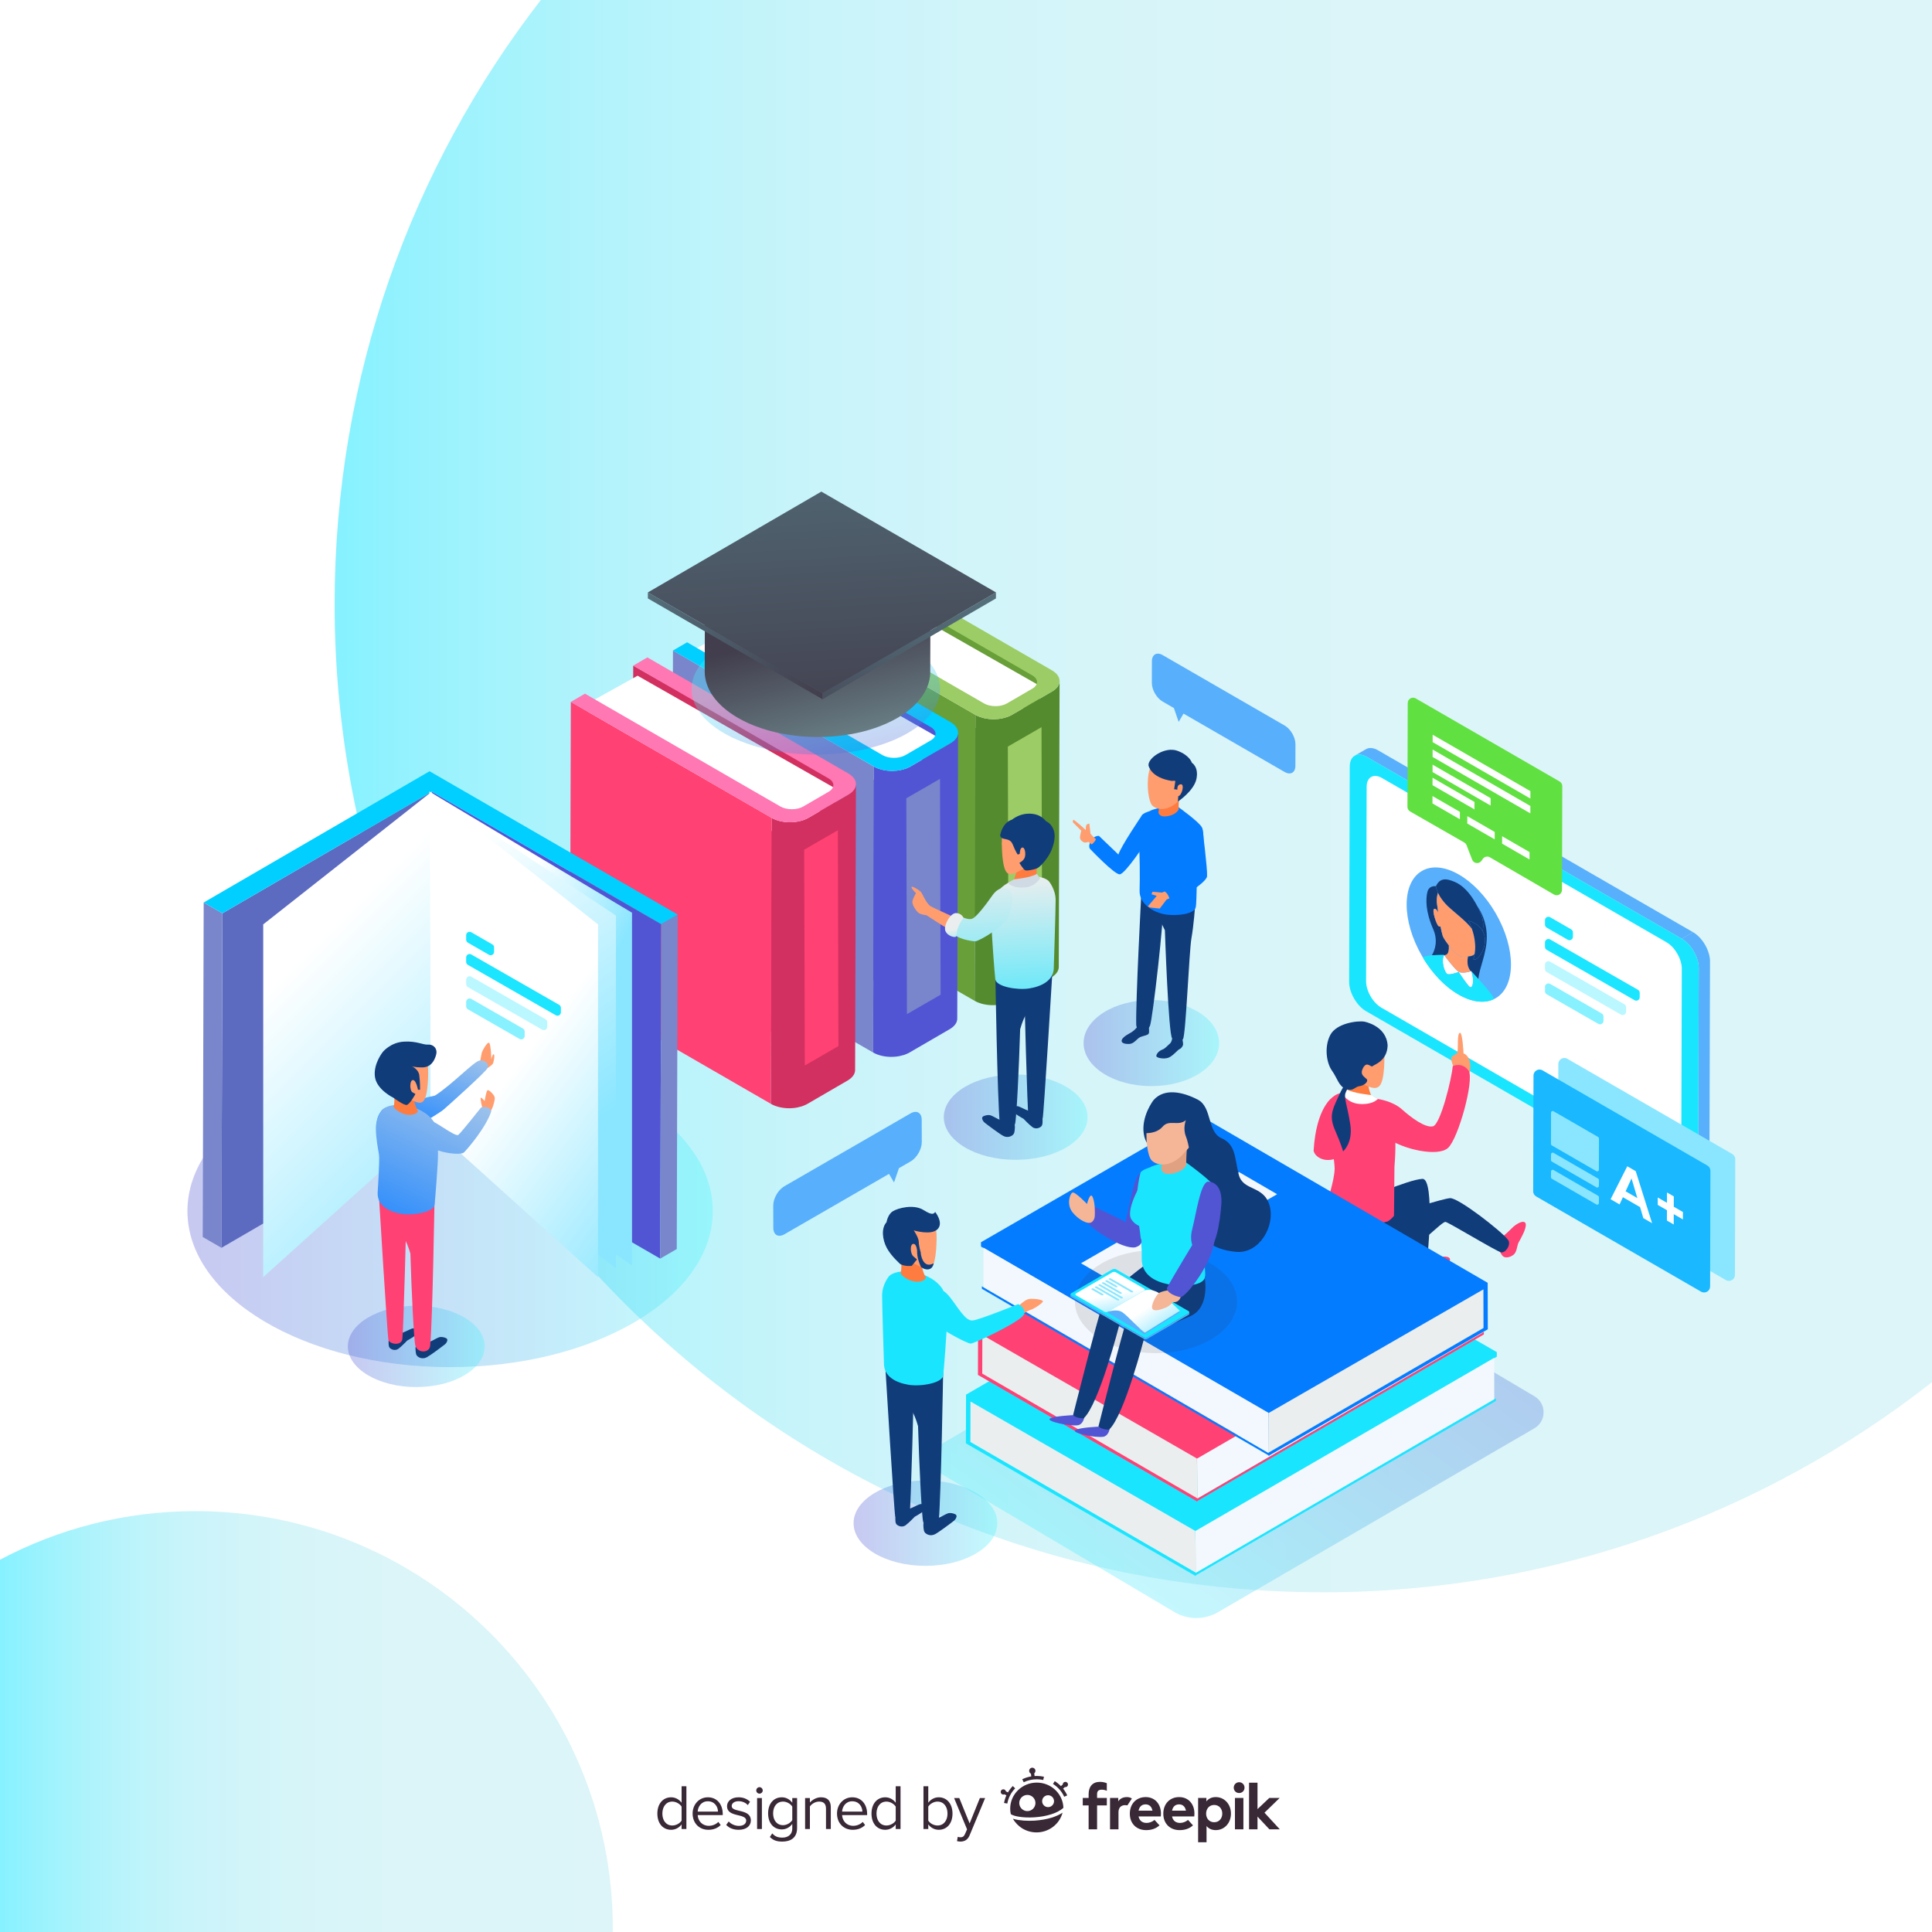 <?xml version="1.0" encoding="utf-8"?>
<!-- Generator: Adobe Illustrator 27.5.0, SVG Export Plug-In . SVG Version: 6.00 Build 0)  -->
<svg version="1.1" xmlns="http://www.w3.org/2000/svg" xmlns:xlink="http://www.w3.org/1999/xlink" x="0px" y="0px"
	 viewBox="0 0 500 500" style="enable-background:new 0 0 500 500;" xml:space="preserve">
<g id="BACKGROUND">
	<g>
		<rect style="fill:#FFFFFF;" width="500" height="500"/>
		<linearGradient id="SVGID_1_" gradientUnits="userSpaceOnUse" x1="86.599" y1="206.041" x2="500" y2="206.041">
			<stop  offset="0" style="stop-color:#1AE5FF"/>
			<stop  offset="0.062" style="stop-color:#3FE7FC"/>
			<stop  offset="0.132" style="stop-color:#61E8F9"/>
			<stop  offset="0.21" style="stop-color:#7EE9F7"/>
			<stop  offset="0.297" style="stop-color:#96EAF5"/>
			<stop  offset="0.395" style="stop-color:#A8EBF4"/>
			<stop  offset="0.511" style="stop-color:#B4ECF3"/>
			<stop  offset="0.665" style="stop-color:#BCECF2"/>
			<stop  offset="1" style="stop-color:#BEECF2"/>
		</linearGradient>
		<path style="opacity:0.53;fill:url(#SVGID_1_);" d="M86.599,156.345c0,141.24,114.497,255.737,255.737,255.737
			c59.484,0,114.222-20.311,157.664-54.373V0H139.96C106.514,43.23,86.599,97.458,86.599,156.345z"/>
		
			<linearGradient id="SVGID_00000166675957938325004860000018334716474691682223_" gradientUnits="userSpaceOnUse" x1="0" y1="445.542" x2="158.595" y2="445.542">
			<stop  offset="0" style="stop-color:#1AE5FF"/>
			<stop  offset="0.062" style="stop-color:#3FE7FC"/>
			<stop  offset="0.132" style="stop-color:#61E8F9"/>
			<stop  offset="0.21" style="stop-color:#7EE9F7"/>
			<stop  offset="0.297" style="stop-color:#96EAF5"/>
			<stop  offset="0.395" style="stop-color:#A8EBF4"/>
			<stop  offset="0.511" style="stop-color:#B4ECF3"/>
			<stop  offset="0.665" style="stop-color:#BCECF2"/>
			<stop  offset="1" style="stop-color:#BEECF2"/>
		</linearGradient>
		<path style="opacity:0.53;fill:url(#SVGID_00000166675957938325004860000018334716474691682223_);" d="M50.6,391.083
			c-18.285,0-35.506,4.551-50.6,12.572V500h158.583c0.003-0.308,0.012-0.614,0.012-0.922
			C158.595,439.434,110.244,391.083,50.6,391.083z"/>
	</g>
</g>
<g id="OBJECTS">
	<g>
		<g>
			<g>
				<path style="fill:#58AFFB;" d="M356.65,194.189c-0.047-0.027-0.094-0.053-0.14-0.078c-0.06-0.033-0.121-0.064-0.181-0.093
					c-0.06-0.029-0.119-0.058-0.179-0.084c-0.059-0.027-0.118-0.051-0.176-0.075c-0.06-0.024-0.119-0.046-0.178-0.067
					c-0.011-0.004-0.023-0.007-0.034-0.011c-0.004-0.001-0.009-0.003-0.013-0.004c-0.043-0.015-0.086-0.029-0.129-0.042
					c-0.061-0.019-0.122-0.035-0.182-0.05c-0.061-0.015-0.121-0.029-0.18-0.04c-0.065-0.013-0.129-0.023-0.193-0.032
					c-0.044-0.006-0.086-0.009-0.129-0.013c-0.006-0.001-0.013-0.001-0.019-0.002c-0.016-0.001-0.032-0.004-0.047-0.005
					c-0.07-0.005-0.139-0.007-0.207-0.007c-0.077,0-0.153,0.004-0.228,0.011c-0.086,0.008-0.171,0.02-0.254,0.037
					c-0.002,0-0.004,0.001-0.006,0.002c-0.003,0.001-0.005,0.002-0.008,0.002c-0.101,0.021-0.199,0.047-0.293,0.081
					c-0.124,0.044-0.243,0.099-0.356,0.165l-2.918,1.696c0.198-0.115,0.416-0.197,0.649-0.245c0.003-0.001,0.006-0.002,0.009-0.002
					c0.232-0.047,0.48-0.06,0.741-0.038c0.007,0.001,0.014,0.001,0.02,0.002c0.26,0.024,0.531,0.082,0.813,0.178
					c0.004,0.001,0.008,0.003,0.012,0.004c0.287,0.098,0.584,0.233,0.888,0.409l81.514,47.063l2.918-1.696L356.65,194.189z"/>
				<path style="fill:#58AFFB;" d="M442.549,248.652c-0.002-0.071-0.005-0.142-0.01-0.213c-0.004-0.071-0.01-0.143-0.017-0.214
					c-0.007-0.072-0.015-0.144-0.024-0.216c-0.009-0.074-0.02-0.147-0.032-0.221c0-0.002-0.001-0.004-0.001-0.006
					c0-0.002-0.001-0.003-0.001-0.005c-0.011-0.07-0.024-0.141-0.037-0.212c-0.014-0.076-0.03-0.153-0.047-0.23
					c-0.017-0.077-0.035-0.154-0.054-0.231c-0.019-0.078-0.04-0.156-0.061-0.234c-0.017-0.06-0.035-0.121-0.053-0.181
					c-0.001-0.005-0.003-0.01-0.004-0.014c-0.004-0.012-0.007-0.025-0.011-0.037c-0.023-0.076-0.048-0.152-0.073-0.228
					c-0.025-0.075-0.051-0.15-0.078-0.224c-0.026-0.072-0.053-0.144-0.081-0.215c-0.028-0.071-0.056-0.143-0.086-0.214
					c-0.023-0.055-0.046-0.109-0.07-0.163c-0.002-0.003-0.003-0.007-0.004-0.01c-0.005-0.012-0.011-0.025-0.016-0.037
					c-0.032-0.071-0.064-0.142-0.097-0.213c-0.036-0.077-0.074-0.154-0.112-0.231c-0.044-0.088-0.089-0.176-0.136-0.263
					c-0.05-0.094-0.104-0.187-0.157-0.279c-0.009-0.016-0.018-0.033-0.027-0.049c-0.011-0.019-0.022-0.039-0.033-0.058
					c-0.104-0.177-0.213-0.35-0.326-0.52c-0.09-0.135-0.183-0.267-0.279-0.397c-0.064-0.087-0.129-0.172-0.196-0.257
					c-0.056-0.071-0.112-0.141-0.17-0.21c-0.056-0.067-0.113-0.133-0.17-0.199c-0.057-0.064-0.113-0.127-0.171-0.19
					c-0.012-0.012-0.023-0.024-0.035-0.036c-0.004-0.005-0.008-0.009-0.013-0.013c-0.044-0.047-0.088-0.093-0.133-0.139
					c-0.061-0.062-0.123-0.123-0.185-0.183c-0.064-0.061-0.128-0.121-0.194-0.18c-0.065-0.058-0.13-0.115-0.196-0.171
					c-0.033-0.028-0.066-0.054-0.099-0.081c-0.007-0.006-0.015-0.012-0.022-0.018c-0.025-0.02-0.049-0.041-0.074-0.061
					c-0.064-0.05-0.129-0.1-0.193-0.147c-0.064-0.047-0.127-0.092-0.192-0.136c-0.062-0.042-0.124-0.084-0.187-0.124
					c-0.062-0.039-0.124-0.077-0.186-0.114c-0.014-0.009-0.029-0.017-0.043-0.025l-2.918,1.696c0.3,0.173,0.593,0.378,0.876,0.607
					c0.007,0.006,0.015,0.012,0.022,0.018c0.28,0.228,0.55,0.481,0.807,0.755c0.004,0.004,0.008,0.009,0.013,0.013
					c0.519,0.553,0.986,1.189,1.379,1.867c0.009,0.016,0.018,0.033,0.027,0.049c0.191,0.332,0.365,0.674,0.517,1.022
					c0.002,0.004,0.004,0.008,0.005,0.012c0.155,0.356,0.289,0.717,0.398,1.08c0.002,0.005,0.003,0.01,0.004,0.014
					c0.109,0.363,0.194,0.727,0.251,1.087c0,0.001,0,0.003,0.001,0.004c0.057,0.363,0.087,0.721,0.086,1.07l-0.158,55.696
					c-0.001,0.342-0.033,0.658-0.09,0.948c-0.002,0.009-0.004,0.018-0.006,0.027c-0.058,0.285-0.141,0.544-0.249,0.775
					c-0.002,0.005-0.004,0.01-0.006,0.015c-0.091,0.194-0.208,0.357-0.33,0.511c-0.04,0.051-0.079,0.105-0.122,0.151
					c-0.145,0.155-0.303,0.293-0.481,0.397l2.918-1.696c0.178-0.104,0.336-0.241,0.481-0.397c0.044-0.047,0.081-0.1,0.122-0.151
					c0.053-0.066,0.112-0.123,0.159-0.197c0.06-0.094,0.115-0.195,0.166-0.301c0.002-0.004,0.004-0.009,0.006-0.014
					c0.002-0.004,0.003-0.009,0.006-0.013c0.033-0.072,0.065-0.145,0.094-0.223c0.028-0.075,0.053-0.152,0.077-0.232
					c0.021-0.073,0.041-0.148,0.058-0.225c0.007-0.031,0.013-0.065,0.02-0.097c0.002-0.009,0.004-0.018,0.005-0.027
					c0.006-0.031,0.013-0.06,0.018-0.092c0.012-0.069,0.022-0.139,0.031-0.211c0.009-0.069,0.016-0.14,0.022-0.212
					c0.006-0.068,0.01-0.137,0.013-0.208c0.003-0.07,0.005-0.141,0.005-0.213c0-0.004,0-0.008,0-0.013l0.158-55.696
					C442.552,248.785,442.551,248.719,442.549,248.652z"/>
				<g>
					<path style="fill:#1AE5FF;" d="M435.246,242.948c2.432,1.404,4.395,4.804,4.387,7.599l-0.158,55.696
						c-0.008,2.795-1.984,3.921-4.416,2.517l-81.515-47.063c-2.432-1.404-4.395-4.804-4.387-7.599l0.158-55.696
						c0.008-2.795,1.984-3.921,4.416-2.516L435.246,242.948z"/>
				</g>
				<g>
					<path style="fill:#FFFFFF;" d="M431.284,243.857c2.196,1.268,3.969,4.338,3.962,6.862l-0.143,50.294
						c-0.007,2.524-1.791,3.54-3.988,2.272l-73.609-42.498c-2.196-1.268-3.969-4.338-3.962-6.862l0.143-50.294
						c0.007-2.523,1.791-3.54,3.988-2.272L431.284,243.857z"/>
				</g>
			</g>
			<g>
				<g>
					<g>
						<path style="fill:#1CE5FF;" d="M407.068,241.288l0,1.155c0,0.681-0.737,1.107-1.327,0.767l-5.459-3.145
							c-0.274-0.158-0.443-0.45-0.443-0.767l0-1.155c0-0.681,0.737-1.107,1.327-0.767l5.459,3.145
							C406.899,240.679,407.068,240.971,407.068,241.288z"/>
					</g>
					<g>
						<path style="fill:#1CE5FF;" d="M424.355,256.93l0,1.158c0,0.68-0.735,1.106-1.325,0.768l-22.745-13.038
							c-0.275-0.158-0.445-0.451-0.445-0.768l0-1.158c0-0.68,0.735-1.106,1.325-0.768l22.745,13.039
							C424.185,256.32,424.355,256.613,424.355,256.93z"/>
					</g>
					<g style="opacity:0.53;">
						<path style="fill:#1CE5FF;" d="M414.98,263.058l0,1.158c0,0.68-0.735,1.106-1.325,0.768l-13.367-7.663
							c-0.275-0.158-0.445-0.451-0.445-0.768l0-1.158c0-0.68,0.735-1.106,1.325-0.768l13.367,7.663
							C414.811,262.448,414.98,262.741,414.98,263.058z"/>
					</g>
					<g>
						<path style="opacity:0.3;fill:#1CE5FF;" d="M420.83,260.66l0,1.158c0,0.68-0.735,1.106-1.325,0.768l-19.218-11.017
							c-0.275-0.158-0.445-0.45-0.445-0.767l0-1.158c0-0.68,0.735-1.106,1.325-0.768l19.218,11.017
							C420.66,260.05,420.829,260.343,420.83,260.66z"/>
					</g>
				</g>
			</g>
			<g>
				<g>
					
						<ellipse transform="matrix(0.865 -0.502 0.502 0.865 -70.281 222.386)" style="fill:#58AFFB;" cx="377.5" cy="241.6" rx="11.023" ry="19.03"/>
				</g>
				<g>
					<g>
						<path style="fill:#0E7B89;" d="M380.77,251.319c-0.02,0.007-0.052,0.018-0.094,0.032l0.047-0.082
							C380.724,251.27,380.74,251.287,380.77,251.319z"/>
					</g>
					<g>
						<path style="fill:#113C7A;" d="M373.391,242.251c0.238,0.607,0.865,1.501,1.565,2.383c0.075,1.105-0.031,2.152-0.635,2.439
							c-0.155,0.074-0.327,0.132-0.513,0.177c-0.049-0.066-0.074-0.102-0.075-0.104c-0.085-0.001-1.693-0.019-3.164,0.088
							c0.762-1.303,1.661-3.743,0.33-6.794c-2.016-4.615-1.932-7.845-1.474-9.651c0.379-1.507,1.746-1.483,2.189-1.434
							c-0.01,0.02,0.062,0.677,0.546,1.702c-0.199,0.548-0.309,1.197-0.311,1.936c0,0.176,0.007,0.352,0.017,0.531
							c-0.019-0.011,0.117,1.117,0.333,2.611c-0.181-0.361-0.42-0.745-0.674-0.892c-0.117-0.068-0.237-0.085-0.357-0.026
							c-0.664,0.331,0.625,4.152,1.137,4.465c0.198,0.115,0.362,0.116,0.498,0.072C372.987,240.701,373.187,241.582,373.391,242.251
							z"/>
					</g>
					<g style="enable-background:new    ;">
						<g>
							<path style="fill:#894322;" d="M377.42,251.591c0.033-0.012,0.06-0.021,0.077-0.027c0.016,0.024,0.04,0.06,0.07,0.106
								L377.42,251.591z"/>
						</g>
						<g>
							<path style="fill:#FFFFFF;" d="M373.808,247.251c0.421,0.575,2.511,3.395,3.689,4.285c-0.008-0.003-0.016-0.006-0.024-0.01
								c0,0,0.008,0.013,0.024,0.037c-0.017,0.006-0.043,0.015-0.077,0.027c-0.43,0.15-2.118,0.712-2.765,0.525
								c-0.03-0.009-0.061-0.022-0.092-0.04c-0.738-0.426-1.672-3.354-0.83-4.928C373.734,247.149,373.76,247.184,373.808,247.251z"
								/>
						</g>
						<g>
							<path style="fill:#FFFFFF;" d="M380.795,251.31c0.006,0.018,0.012,0.036,0.018,0.055c0.804,2.51,0.303,4.494-0.393,4.092
								c-0.031-0.018-0.062-0.04-0.093-0.067c-0.653-0.565-2.342-3.091-2.76-3.721c-0.03-0.046-0.054-0.082-0.07-0.106
								c-0.016-0.024-0.024-0.036-0.024-0.036c0.008,0.003,0.016,0.006,0.024,0.009c1.083,0.431,2.638-0.008,3.137-0.171
								c0.015-0.005,0.029-0.01,0.043-0.014c0.042-0.014,0.074-0.025,0.094-0.032C380.786,251.314,380.794,251.311,380.795,251.31z"
								/>
						</g>
						<g>
							<path style="fill:#FF9D6F;" d="M379.931,247.551c-0.22,1.057-0.246,2.301,0.385,3.333c0.098,0.16,0.204,0.32,0.317,0.482
								c-0.499,0.163-2.054,0.602-3.137,0.171c-1.178-0.891-3.268-3.71-3.689-4.285c0.185-0.046,0.358-0.103,0.513-0.177
								c0.604-0.287,0.71-1.335,0.635-2.439c0.469,0.591,0.969,1.176,1.408,1.665c0.351,0.392,0.73,0.706,1.109,0.924
								c0.38,0.219,0.759,0.344,1.111,0.358C379.004,247.599,379.481,247.594,379.931,247.551z"/>
						</g>
						<g>
							<path style="fill:#1AE5FF;" d="M377.678,257.516c-0.017-0.009-0.034-0.019-0.051-0.029c-0.057-0.032-0.113-0.064-0.17-0.097
								c-0.057-0.033-0.113-0.066-0.17-0.099c-0.019-0.011-0.038-0.023-0.056-0.034c-0.038-0.022-0.076-0.045-0.113-0.068
								c-0.022-0.014-0.044-0.027-0.067-0.041c-0.034-0.021-0.068-0.042-0.102-0.063c-0.024-0.015-0.048-0.03-0.071-0.044
								c-0.032-0.02-0.065-0.04-0.097-0.061c-0.025-0.016-0.051-0.032-0.076-0.049c-0.031-0.02-0.061-0.039-0.091-0.059
								c-0.026-0.017-0.053-0.034-0.079-0.051c-0.03-0.019-0.059-0.039-0.089-0.058c-0.027-0.018-0.054-0.036-0.081-0.054
								c-0.028-0.019-0.057-0.038-0.085-0.057c-0.028-0.019-0.055-0.038-0.083-0.056c-0.028-0.019-0.056-0.038-0.083-0.057
								c-0.028-0.019-0.056-0.039-0.083-0.058c-0.027-0.019-0.054-0.038-0.081-0.057c-0.028-0.02-0.057-0.04-0.085-0.06
								c-0.026-0.019-0.052-0.037-0.078-0.056c-0.029-0.021-0.059-0.042-0.088-0.064c-0.025-0.018-0.05-0.036-0.074-0.054
								c-0.03-0.022-0.06-0.044-0.09-0.066c-0.024-0.018-0.048-0.036-0.072-0.054c-0.031-0.023-0.062-0.046-0.093-0.07
								c-0.023-0.017-0.045-0.034-0.068-0.052c-0.031-0.024-0.063-0.048-0.094-0.072c-0.022-0.017-0.044-0.034-0.065-0.051
								c-0.033-0.026-0.066-0.051-0.098-0.077c-0.019-0.015-0.038-0.03-0.056-0.044c-0.035-0.028-0.07-0.055-0.105-0.083
								c-0.016-0.013-0.033-0.026-0.049-0.039c-0.038-0.03-0.076-0.061-0.113-0.091c-0.326-0.266-0.623-0.522-0.916-0.786
								c-0.058-0.053-0.104-0.094-0.149-0.135c-0.061-0.056-0.105-0.097-0.149-0.137c-0.064-0.06-0.107-0.1-0.15-0.14
								c-0.066-0.062-0.108-0.102-0.15-0.142c-0.067-0.064-0.109-0.105-0.15-0.145c-0.066-0.065-0.108-0.106-0.15-0.147
								c-0.066-0.066-0.108-0.108-0.15-0.15c-0.063-0.063-0.105-0.107-0.148-0.15c-0.062-0.064-0.106-0.108-0.149-0.153
								c-0.057-0.059-0.102-0.106-0.147-0.154c-1.491-1.572-2.844-3.359-4.005-5.269c0.062-0.137,0.122-0.241,0.176-0.306
								c0.199-0.234,1.092-0.365,2.087-0.438c1.471-0.108,3.08-0.089,3.164-0.088c-0.842,1.574,0.092,4.502,0.83,4.928
								c0.031,0.018,0.062,0.031,0.092,0.04c0.647,0.187,2.335-0.375,2.765-0.525l0.147,0.079c0.417,0.63,2.107,3.156,2.76,3.721
								c0.031,0.027,0.062,0.049,0.093,0.067c0.696,0.402,1.197-1.582,0.393-4.092c0.242,0.262,0.954,1.035,1.795,1.973
								c1.549,1.727,3.534,4.015,3.823,4.699c0.056,0.132,0.118,0.313,0.183,0.531c-0.603,0.289-1.256,0.488-1.952,0.591
								c-0.044,0.007-0.086,0.012-0.129,0.018c-0.047,0.006-0.09,0.011-0.133,0.016c-0.047,0.005-0.09,0.01-0.133,0.014
								c-0.048,0.004-0.091,0.008-0.135,0.012c-0.491,0.038-0.999,0.03-1.524-0.024c-0.054-0.005-0.095-0.01-0.136-0.015
								c-0.064-0.007-0.102-0.012-0.141-0.018c-0.071-0.01-0.108-0.015-0.146-0.02c-0.075-0.011-0.112-0.017-0.149-0.023
								c-0.075-0.012-0.112-0.019-0.149-0.025c-0.077-0.014-0.113-0.021-0.149-0.028c-0.015-0.003-0.029-0.006-0.044-0.009
								c-0.036-0.007-0.072-0.014-0.108-0.022c-0.015-0.003-0.029-0.006-0.044-0.009c-0.036-0.008-0.072-0.015-0.107-0.023
								c-0.016-0.004-0.032-0.007-0.047-0.011c-0.035-0.008-0.071-0.016-0.106-0.025c-0.016-0.004-0.031-0.008-0.047-0.011
								c-0.036-0.009-0.071-0.017-0.107-0.026c-0.016-0.004-0.031-0.008-0.047-0.012c-0.036-0.009-0.073-0.019-0.109-0.029
								c-0.079-0.021-0.117-0.032-0.156-0.043c-0.213-0.061-0.396-0.118-0.581-0.18c-0.015-0.005-0.029-0.01-0.044-0.015
								c-0.031-0.011-0.063-0.022-0.095-0.033c-0.022-0.008-0.045-0.016-0.067-0.023c-0.029-0.01-0.059-0.021-0.088-0.032
								c-0.024-0.009-0.049-0.018-0.073-0.027c-0.029-0.011-0.059-0.022-0.088-0.033c-0.025-0.009-0.049-0.019-0.074-0.028
								c-0.029-0.011-0.058-0.022-0.087-0.034c-0.025-0.01-0.051-0.02-0.076-0.03c-0.028-0.011-0.057-0.023-0.086-0.035
								c-0.026-0.011-0.052-0.021-0.079-0.032c-0.028-0.012-0.056-0.023-0.084-0.035c-0.027-0.011-0.053-0.023-0.08-0.034
								c-0.028-0.012-0.055-0.024-0.083-0.036c-0.028-0.012-0.056-0.025-0.084-0.037c-0.026-0.012-0.053-0.023-0.079-0.035
								c-0.029-0.013-0.058-0.026-0.088-0.04c-0.026-0.012-0.052-0.024-0.078-0.036c-0.029-0.014-0.058-0.027-0.088-0.041
								c-0.027-0.013-0.053-0.025-0.079-0.038c-0.029-0.014-0.058-0.028-0.088-0.042c-0.026-0.013-0.052-0.025-0.079-0.038
								c-0.03-0.015-0.06-0.03-0.09-0.045c-0.025-0.013-0.051-0.025-0.076-0.038c-0.031-0.016-0.063-0.032-0.094-0.048
								c-0.025-0.013-0.049-0.025-0.074-0.038c-0.032-0.017-0.065-0.034-0.097-0.051c-0.024-0.013-0.047-0.025-0.071-0.038
								c-0.034-0.018-0.069-0.037-0.103-0.056c-0.022-0.012-0.044-0.024-0.066-0.036
								C377.756,257.56,377.717,257.538,377.678,257.516z"/>
						</g>
						<g>
							<path style="fill:#FF9D6F;" d="M375.265,235.028c2.151,1.901,4.242,3.452,5.666,5.334c0.556,1.606,1.11,3.964,0.744,6.37
								c-0.036,0.085-0.071,0.165-0.107,0.238c-0.246,0.341-0.908,0.511-1.636,0.58c-0.451,0.043-0.927,0.047-1.347,0.031
								c-0.352-0.014-0.732-0.138-1.111-0.357c-0.379-0.219-0.759-0.533-1.109-0.925c-0.439-0.49-0.94-1.075-1.408-1.665
								c-0.7-0.882-1.327-1.777-1.565-2.383c-0.204-0.669-0.404-1.55-0.588-2.495c-0.136,0.044-0.3,0.042-0.485-0.065
								c-0.525-0.32-1.813-4.141-1.15-4.472c0.12-0.059,0.24-0.041,0.357,0.026c0.254,0.147,0.493,0.531,0.674,0.892
								c-0.217-1.493-0.345-2.565-0.352-2.622c0.008-0.167,0.001-0.344,0.001-0.52c0.002-0.739,0.112-1.388,0.311-1.936
								C372.65,232.102,373.567,233.525,375.265,235.028z"/>
						</g>
						<g>
							<path style="fill:#113C7A;" d="M383.722,240.978c0.189,0.348,0.346,0.74,0.458,1.181c0.801,3.176-1.881,6.681-2.825,6.135
								c-0.016-0.009-0.031-0.019-0.046-0.03c0.169-0.508,0.288-1.02,0.366-1.531c0.366-2.407-0.187-4.765-0.744-6.37
								c-0.435-1.254-0.849-2.01-0.871-2.049c0.039,0.007,0.773,0.143,1.664,0.657C382.423,239.374,383.195,240.007,383.722,240.978
								z"/>
						</g>
						<g>
							<path style="fill:#113C7A;" d="M382.36,234.584c0.774,1.086,2.373,3.802,2.418,7.744c0.051,4.403-1.987,8.217-2.171,11.009
								c-0.841-0.938-1.553-1.711-1.795-1.973c-0.006-0.018-0.012-0.036-0.018-0.055c-0.055-0.024-0.07-0.04-0.071-0.041
								l-0.047,0.082c-0.013,0.004-0.027,0.009-0.043,0.014c-0.113-0.161-0.22-0.322-0.317-0.482
								c-0.631-1.031-0.605-2.275-0.385-3.333c0.728-0.069,1.39-0.238,1.636-0.58c0.036-0.073,0.072-0.153,0.107-0.238
								c-0.078,0.51-0.197,1.023-0.366,1.531c0.015,0.011,0.03,0.021,0.046,0.03c0.945,0.545,3.627-2.959,2.825-6.135
								c-0.112-0.441-0.269-0.833-0.458-1.181c0.235-1.334,0.211-2.999-0.577-4.766C382.89,235.641,382.628,235.099,382.36,234.584z
								"/>
						</g>
						<g>
							<path style="fill:#113C7A;" d="M382.36,234.584c0.268,0.515,0.53,1.057,0.784,1.628c0.788,1.767,0.812,3.432,0.577,4.766
								c-0.527-0.972-1.299-1.604-1.998-2.008c-0.891-0.514-1.625-0.65-1.664-0.657c0.022,0.04,0.436,0.795,0.871,2.049
								c-1.424-1.882-3.515-3.433-5.666-5.334c-1.698-1.503-2.615-2.926-3.106-3.969c-0.483-1.025-0.552-1.649-0.555-1.682
								c0.993-2.109,2.49-2.187,4.957-1.109c0.247,0.108,0.491,0.232,0.734,0.372C379.149,229.711,380.859,231.705,382.36,234.584z"
								/>
						</g>
					</g>
				</g>
			</g>
		</g>
		<g>
			<g>
				<path style="fill:#FF4174;" d="M366.132,326.513c0,0-0.192,3.267,0.096,4.42c0.288,1.153,2.018,1.345,2.978,0.961
					c0.961-0.384,1.633-1.729,2.306-2.21s3.459-2.306,3.747-3.555c0.192-1.249-2.306-1.057-3.843-0.48s-3.267,0.961-3.267,0.961
					L366.132,326.513z"/>
				<path style="fill:#FF4174;" d="M386.798,321.011c0,0,1.248,3.025,2.009,3.938s2.402,0.334,3.1-0.43
					c0.698-0.764,0.719-2.268,1.116-2.993c0.397-0.725,2.112-3.581,1.828-4.831c-0.37-1.208-2.536,0.051-3.67,1.239
					c-1.134,1.188-2.524,2.286-2.524,2.286L386.798,321.011z"/>
				<path style="fill:#113C7A;" d="M352.392,310.66c0,0,11.914-5.38,15.757-5.573c3.267,0,1.345,21.522,0.961,22.483
					c-0.384,0.384-1.922,1.922-3.075,0.384c-0.577-2.114-1.153-13.067-1.729-13.836c-0.577-0.769-5.381,4.612-9.8,4.612
					C350.086,318.73,350.471,314.118,352.392,310.66z"/>
				<path style="fill:#113C7A;" d="M343.553,312.966c0,0-2.114,6.341,3.459,9.992c5.573,3.651,13.836,1.537,17.871-1.153
					c4.035-2.69,4.756-4.42,4.756-4.42s0.24-4.612-5.525-7.11s-9.8-1.345-9.8-1.345L343.553,312.966z"/>
				<g>
					<path style="fill:#FF4174;" d="M359.991,287.609c-2.245-3.607-7.125-4.67-7.125-4.67c-5.989-1.225-7.894,0.953-7.894,0.953
						s-1.951,2.296-1.951,5.397c0,2.127,2.234,8.263,2.387,13.132c-0.063,3.376-2.14,8.988-2.226,9.846
						c-0.168,1.675,5.527,6.532,15.911,3.852c1.172-0.67,1.675-1.508,1.675-1.508l0.113-12.553c0.047-0.702,0.094-1.433,0.143-2.217
						C361.542,291.572,359.991,287.609,359.991,287.609z"/>
					<path style="fill:#FF4174;" d="M344.972,283.892c0,0-4.345,2.503-5.012,13.955c0.556,2.113,3.891,3.224,6.449,1.557
						C348.966,297.736,346.315,285.836,344.972,283.892z"/>
					<path style="fill:#FF7C40;" d="M348.19,278.564c0,0,0.517,3.015,0,4.393c-0.086,0.689,2.929,3.015,5.599,2.412
						c1.551-0.344,1.465-1.12,1.465-1.12s-1.292-2.154-1.12-4.221C354.306,277.961,349.999,278.133,348.19,278.564z"/>
					<g>
						<path style="fill:#FF9D6F;" d="M358.268,272.491c0,3.925-3.182,7.107-7.107,7.107c-3.925,0-7.107-3.182-7.107-7.107
							c0-3.925,3.182-7.107,7.107-7.107C355.087,265.384,358.268,268.566,358.268,272.491z"/>
						<path style="fill:#FF9D6F;" d="M358.268,272.965c0,0,0.223,6.709-1.327,8.146c-1.551,1.437-4.068-0.935-7.874-1.827
							c-3.806-0.978,3.085-8.38,3.085-8.38L358.268,272.965z"/>
					</g>
					<path style="fill:#FFFFFF;" d="M356.638,284.43l-1.853-1.038c0,0-4.744-0.445-6.449-1.557l-0.889,1.26
						c0,0,1.186,2.298,4.225,2.594c3.039,0.296,4.448-0.89,4.448-0.89L356.638,284.43z"/>
				</g>
				<path style="fill:#113C7A;" d="M363.73,313.35c0,0,9.416-3.075,11.53-3.267c2.114-0.192,13.451,8.647,14.988,10.761
					c0.961,1.153-0.576,3.459-1.729,3.267c-1.153-0.192-13.451-7.686-14.412-7.879c-0.961-0.192-7.302,6.918-10.953,7.879
					C359.502,325.072,358.926,318.73,363.73,313.35z"/>
				<path style="fill:#113C7A;" d="M353.065,264.397c0,0,5.765,1.009,6.053,6.197c-0.144,4.035-3.459,4.9-3.891,5.332
					s-1.441-1.441-2.45,0.432c-1.009,1.874,0.432,2.306,1.009,3.026c0.288,0.721-0.865,1.585-2.018,1.729
					c-1.153,0.144-1.531,1.442-3.432,0.721c-1.901-0.721-2.189-2.739-3.63-4.756s-2.018-6.197-0.432-9.224
					C345.859,264.829,351.191,264.109,353.065,264.397z"/>
				<path style="fill:#113C7A;" d="M347.732,281.259c0,0-0.144-0.144-1.585,3.027c-1.441,3.171-2.162,4.756-0.577,8.359
					c1.585,3.603,2.018,5.332,2.018,5.332s2.594-2.162,1.874-6.918c-0.721-4.756-1.679-6.836-1.272-8.102
					C348.597,281.691,349.462,281.259,347.732,281.259z"/>
			</g>
			<path style="fill:#FF9D6F;" d="M376.573,277.014c0,0-1.095-2.189-0.973-3.162c0.122-0.973,1.338-0.608,1.581-1.581
				c0.243-0.973-0.122-4.743,0.608-4.986c0.73-0.243,0.973,5.351,0.973,5.351s1.095,0.243,1.581,1.946
				c0.487,1.703,0,3.162-0.365,3.77C379.613,278.96,376.573,277.014,376.573,277.014z"/>
			<path style="fill:#FF4174;" d="M356.638,284.43c0,0,3.759,0.489,6.192,2.678c2.432,2.189,6.081,4.865,8.027,4.378
				c1.946-0.487,4.865-12.405,5.108-15.567c0,0,2.432-1.216,4.135,1.216c1.459,2.432-2.676,17.513-5.351,19.945
				c-2.676,2.432-11.675,0.243-15.081-2.189C356.262,292.459,354.582,286.131,356.638,284.43z"/>
		</g>
		<g>
			<g>
				<g>
					<polygon style="fill:#689F38;" points="269.224,175.581 266.932,248.792 216.368,219.599 216.578,145.591 					"/>
				</g>
				<polygon style="fill:#FFFFFF;" points="204.735,155.406 217.705,148.2 269.224,177.563 259.677,189.992 205.996,178.283 				"/>
				<g>
					<polygon style="fill:#689F38;" points="252.444,185.005 252.234,259.013 200.221,228.983 200.43,154.975 					"/>
				</g>
				<path style="fill:#558B2F;" d="M261.867,185.002c-0.289,0.168-0.605,0.311-0.93,0.441c-0.085,0.034-0.171,0.066-0.258,0.098
					c-0.202,0.073-0.414,0.132-0.625,0.191c-0.219,0.062-0.441,0.12-0.668,0.166c-0.266,0.055-0.533,0.104-0.807,0.139
					c-0.067,0.008-0.133,0.021-0.201,0.028c-0.37,0.04-0.744,0.059-1.119,0.063c-0.06,0.001-0.119,0.001-0.179,0.001
					c-0.37-0.003-0.74-0.023-1.106-0.061c-0.056-0.006-0.111-0.012-0.166-0.018c-0.364-0.043-0.722-0.105-1.072-0.183
					c-0.063-0.014-0.125-0.031-0.188-0.046c-0.318-0.078-0.626-0.173-0.924-0.281c-0.054-0.02-0.112-0.035-0.165-0.056
					c-0.357-0.138-0.699-0.296-1.014-0.478l-0.21,74.008c0.3,0.173,0.621,0.326,0.958,0.459c0.018,0.007,0.038,0.012,0.056,0.019
					c0.054,0.021,0.111,0.036,0.166,0.056c0.193,0.07,0.385,0.141,0.586,0.198c0.11,0.032,0.225,0.055,0.338,0.083
					c0.063,0.016,0.125,0.032,0.188,0.046c0.057,0.013,0.111,0.029,0.168,0.041c0.217,0.045,0.438,0.083,0.66,0.115
					c0.08,0.011,0.162,0.018,0.243,0.027c0.056,0.007,0.111,0.013,0.167,0.019c0.08,0.008,0.158,0.02,0.239,0.027
					c0.218,0.018,0.437,0.03,0.657,0.035c0.07,0.002,0.14-0.001,0.21-0.001c0.06,0,0.119,0,0.178-0.001
					c0.098-0.001,0.197,0.002,0.295-0.001c0.248-0.008,0.495-0.025,0.74-0.049c0.029-0.003,0.056-0.009,0.085-0.012
					c0.068-0.007,0.133-0.019,0.201-0.028c0.189-0.024,0.38-0.045,0.566-0.079c0.083-0.015,0.159-0.043,0.241-0.06
					c0.228-0.047,0.448-0.105,0.669-0.166c0.116-0.033,0.24-0.051,0.353-0.088c0.094-0.03,0.18-0.07,0.271-0.103
					c0.087-0.032,0.173-0.064,0.259-0.098c0.325-0.131,0.641-0.273,0.93-0.441l10.412-6.051c0.027-0.016,0.054-0.032,0.081-0.048
					c0.061-0.037,0.114-0.077,0.172-0.115c0.081-0.053,0.164-0.105,0.24-0.16c0.066-0.048,0.125-0.098,0.186-0.147
					c0.07-0.056,0.141-0.111,0.205-0.169c0.013-0.012,0.028-0.022,0.041-0.034c0.026-0.024,0.044-0.05,0.069-0.074
					c0.103-0.1,0.197-0.201,0.283-0.304c0.019-0.023,0.044-0.044,0.062-0.066c0.018-0.022,0.029-0.046,0.046-0.068
					c0.057-0.077,0.109-0.155,0.157-0.233c0.02-0.033,0.047-0.064,0.066-0.097c0.009-0.017,0.015-0.034,0.024-0.051
					c0.037-0.069,0.067-0.138,0.098-0.208c0.017-0.04,0.041-0.08,0.056-0.121c0.005-0.014,0.007-0.028,0.012-0.042
					c0.024-0.066,0.04-0.133,0.057-0.2c0.012-0.045,0.03-0.089,0.039-0.134c0.002-0.012,0.002-0.024,0.004-0.036
					c0.013-0.07,0.018-0.141,0.024-0.212c0.004-0.045,0.014-0.09,0.016-0.135c0.001-0.02,0.001-0.039,0.001-0.059l0.21-74.008
					c0,0.065-0.011,0.13-0.017,0.196c-0.006,0.07-0.011,0.14-0.024,0.21c-0.01,0.057-0.028,0.114-0.043,0.171
					c-0.017,0.067-0.034,0.133-0.057,0.2c-0.019,0.054-0.045,0.108-0.068,0.162c-0.03,0.07-0.061,0.139-0.098,0.208
					c-0.027,0.05-0.059,0.099-0.089,0.148c-0.048,0.079-0.1,0.156-0.157,0.233c-0.034,0.045-0.07,0.09-0.107,0.134
					c-0.086,0.104-0.181,0.205-0.283,0.305c-0.037,0.036-0.071,0.072-0.11,0.108c-0.064,0.057-0.135,0.113-0.204,0.169
					c-0.061,0.049-0.121,0.099-0.187,0.147c-0.075,0.055-0.158,0.107-0.239,0.16c-0.084,0.055-0.163,0.11-0.254,0.163"/>
				<g>
					<path style="fill:#9CCC65;" d="M272.253,173.493c2.608,1.506,2.618,3.952,0.026,5.458l-10.412,6.051
						c-2.591,1.506-6.815,1.509-9.423,0.003l-52.013-30.03l3.661-2.128l50.564,29.193c1.647,0.951,4.307,0.951,5.943,0l6.563-3.814
						c1.636-0.951,1.628-2.492-0.019-3.442l-50.564-29.193l3.661-2.128L272.253,173.493z"/>
				</g>
				<g>
					<polygon style="fill:#9CCC65;" points="260.827,193.219 260.985,249.078 269.699,244.047 269.54,188.188 					"/>
				</g>
			</g>
			<g>
				<g>
					<polygon style="fill:#5155D4;" points="242.954,188.959 240.663,262.17 190.099,232.977 190.309,158.969 					"/>
				</g>
				<polygon style="fill:#FFFFFF;" points="178.465,168.784 191.435,161.578 242.954,190.941 233.407,203.37 179.726,191.661 				
					"/>
				<g>
					<polygon style="fill:#7986CB;" points="226.174,198.383 225.964,272.391 173.951,242.361 174.161,168.353 					"/>
				</g>
				<path style="fill:#5155D4;" d="M235.597,198.38c-0.289,0.168-0.605,0.311-0.93,0.441c-0.085,0.034-0.171,0.066-0.258,0.098
					c-0.202,0.073-0.414,0.132-0.625,0.191c-0.219,0.062-0.441,0.12-0.669,0.166c-0.266,0.055-0.533,0.104-0.807,0.139
					c-0.067,0.008-0.133,0.021-0.201,0.028c-0.37,0.04-0.744,0.059-1.119,0.063c-0.06,0.001-0.119,0.001-0.179,0.001
					c-0.37-0.003-0.74-0.023-1.106-0.061c-0.056-0.006-0.111-0.012-0.166-0.018c-0.364-0.043-0.722-0.105-1.072-0.183
					c-0.063-0.014-0.125-0.031-0.188-0.046c-0.318-0.078-0.626-0.173-0.924-0.281c-0.054-0.02-0.112-0.035-0.165-0.056
					c-0.357-0.138-0.699-0.296-1.014-0.478l-0.21,74.008c0.3,0.173,0.621,0.326,0.958,0.459c0.018,0.007,0.038,0.012,0.056,0.019
					c0.054,0.021,0.111,0.036,0.165,0.056c0.193,0.07,0.385,0.14,0.586,0.198c0.11,0.031,0.225,0.055,0.338,0.083
					c0.063,0.016,0.125,0.032,0.188,0.046c0.057,0.013,0.111,0.029,0.168,0.041c0.217,0.045,0.438,0.083,0.66,0.115
					c0.08,0.011,0.162,0.017,0.243,0.027c0.056,0.007,0.111,0.013,0.166,0.019c0.08,0.008,0.159,0.02,0.239,0.027
					c0.218,0.018,0.437,0.03,0.657,0.035c0.07,0.002,0.14-0.001,0.21-0.001c0.06,0,0.119,0,0.178-0.001
					c0.098-0.001,0.197,0.002,0.295-0.001c0.248-0.009,0.495-0.025,0.74-0.049c0.029-0.003,0.056-0.009,0.085-0.012
					c0.068-0.007,0.133-0.019,0.201-0.028c0.189-0.024,0.38-0.045,0.566-0.079c0.083-0.015,0.159-0.043,0.241-0.06
					c0.229-0.047,0.448-0.105,0.669-0.167c0.116-0.033,0.24-0.051,0.353-0.088c0.094-0.03,0.18-0.07,0.271-0.103
					c0.087-0.032,0.173-0.064,0.259-0.098c0.325-0.131,0.641-0.273,0.93-0.441l10.412-6.051c0.027-0.016,0.054-0.032,0.081-0.048
					c0.061-0.037,0.114-0.077,0.172-0.115c0.081-0.053,0.164-0.105,0.24-0.16c0.066-0.048,0.125-0.098,0.186-0.147
					c0.07-0.056,0.141-0.111,0.205-0.169c0.013-0.012,0.028-0.022,0.041-0.034c0.026-0.024,0.044-0.05,0.069-0.074
					c0.103-0.1,0.197-0.201,0.283-0.304c0.019-0.022,0.044-0.044,0.062-0.066c0.018-0.022,0.029-0.046,0.046-0.068
					c0.057-0.077,0.109-0.155,0.157-0.233c0.02-0.033,0.047-0.064,0.066-0.097c0.009-0.017,0.015-0.034,0.024-0.051
					c0.037-0.069,0.067-0.138,0.098-0.208c0.018-0.04,0.041-0.08,0.057-0.121c0.005-0.014,0.007-0.028,0.012-0.042
					c0.024-0.066,0.04-0.133,0.057-0.2c0.012-0.045,0.029-0.089,0.038-0.134c0.002-0.012,0.002-0.024,0.004-0.036
					c0.013-0.07,0.018-0.141,0.024-0.211c0.004-0.045,0.014-0.09,0.016-0.135c0.001-0.02,0.001-0.039,0.001-0.059l0.21-74.008
					c0,0.065-0.011,0.13-0.017,0.196c-0.006,0.07-0.011,0.14-0.024,0.21c-0.01,0.057-0.028,0.114-0.043,0.171
					c-0.017,0.067-0.034,0.133-0.057,0.2c-0.019,0.054-0.045,0.108-0.068,0.162c-0.03,0.07-0.061,0.14-0.098,0.208
					c-0.027,0.05-0.059,0.099-0.089,0.148c-0.048,0.079-0.1,0.157-0.157,0.233c-0.034,0.045-0.07,0.09-0.107,0.134
					c-0.086,0.104-0.181,0.205-0.283,0.305c-0.037,0.036-0.071,0.072-0.11,0.108c-0.064,0.057-0.135,0.113-0.204,0.169
					c-0.061,0.049-0.121,0.099-0.187,0.147c-0.075,0.055-0.158,0.107-0.239,0.16c-0.084,0.055-0.163,0.11-0.253,0.163"/>
				<g>
					<path style="fill:#00CFFF;" d="M245.983,186.871c2.609,1.506,2.618,3.952,0.026,5.458l-10.412,6.051
						c-2.592,1.506-6.815,1.509-9.423,0.003l-52.013-30.03l3.661-2.128l50.564,29.193c1.647,0.951,4.307,0.951,5.943,0l6.563-3.814
						c1.636-0.951,1.628-2.492-0.019-3.442l-50.564-29.193l3.661-2.128L245.983,186.871z"/>
				</g>
				<g>
					<polygon style="fill:#7986CB;" points="234.557,206.597 234.715,262.456 243.429,257.425 243.27,201.566 					"/>
				</g>
			</g>
			<g>
				<g>
					<polygon style="fill:#D23060;" points="216.523,202.256 214.231,275.467 163.667,246.274 163.877,172.266 					"/>
				</g>
				<polygon style="fill:#FFFFFF;" points="152.033,182.081 165.003,174.875 216.523,204.238 206.975,216.667 153.294,204.958 				
					"/>
				<g>
					<polygon style="fill:#FF4174;" points="199.742,211.68 199.532,285.688 147.519,255.658 147.729,181.65 					"/>
				</g>
				<path style="fill:#D23060;" d="M209.165,211.677c-0.289,0.168-0.605,0.311-0.93,0.441c-0.085,0.034-0.171,0.066-0.258,0.098
					c-0.202,0.073-0.414,0.132-0.625,0.191c-0.22,0.062-0.441,0.12-0.669,0.166c-0.265,0.055-0.533,0.104-0.807,0.139
					c-0.067,0.008-0.133,0.021-0.201,0.028c-0.37,0.04-0.744,0.059-1.12,0.063c-0.06,0.001-0.119,0.001-0.179,0.001
					c-0.37-0.003-0.74-0.023-1.106-0.061c-0.056-0.006-0.111-0.012-0.166-0.019c-0.364-0.043-0.722-0.104-1.072-0.183
					c-0.063-0.014-0.125-0.031-0.188-0.046c-0.318-0.078-0.626-0.173-0.924-0.281c-0.054-0.02-0.112-0.035-0.165-0.056
					c-0.357-0.138-0.699-0.296-1.014-0.478l-0.21,74.008c0.3,0.173,0.621,0.326,0.958,0.459c0.018,0.007,0.038,0.012,0.056,0.019
					c0.054,0.021,0.111,0.036,0.166,0.056c0.193,0.07,0.385,0.141,0.586,0.198c0.11,0.031,0.225,0.055,0.338,0.083
					c0.063,0.016,0.125,0.032,0.188,0.046c0.057,0.013,0.111,0.029,0.168,0.041c0.217,0.045,0.438,0.083,0.66,0.115
					c0.08,0.011,0.162,0.017,0.243,0.027c0.056,0.007,0.111,0.013,0.167,0.019c0.08,0.008,0.159,0.02,0.239,0.027
					c0.218,0.018,0.437,0.03,0.657,0.035c0.07,0.002,0.14-0.001,0.21-0.001c0.06,0,0.119,0,0.178-0.001
					c0.098-0.001,0.197,0.002,0.295-0.001c0.248-0.009,0.495-0.025,0.74-0.049c0.029-0.003,0.056-0.009,0.085-0.012
					c0.068-0.007,0.133-0.019,0.201-0.028c0.19-0.024,0.38-0.045,0.566-0.079c0.083-0.015,0.159-0.043,0.241-0.06
					c0.229-0.047,0.448-0.105,0.669-0.166c0.116-0.033,0.24-0.051,0.353-0.088c0.094-0.03,0.18-0.07,0.271-0.103
					c0.087-0.032,0.173-0.064,0.259-0.098c0.325-0.131,0.64-0.273,0.93-0.441l10.412-6.051c0.027-0.016,0.054-0.032,0.081-0.048
					c0.061-0.037,0.114-0.077,0.172-0.115c0.081-0.053,0.164-0.105,0.24-0.16c0.066-0.048,0.125-0.098,0.186-0.147
					c0.07-0.056,0.141-0.111,0.205-0.169c0.013-0.012,0.028-0.022,0.041-0.034c0.026-0.024,0.044-0.05,0.069-0.074
					c0.103-0.1,0.197-0.201,0.283-0.304c0.019-0.023,0.044-0.044,0.062-0.066c0.018-0.022,0.029-0.046,0.046-0.068
					c0.057-0.077,0.109-0.155,0.157-0.233c0.02-0.033,0.047-0.064,0.065-0.097c0.009-0.017,0.015-0.034,0.024-0.051
					c0.037-0.069,0.067-0.138,0.098-0.208c0.018-0.04,0.041-0.08,0.057-0.121c0.005-0.014,0.007-0.028,0.012-0.042
					c0.024-0.066,0.04-0.133,0.057-0.2c0.012-0.045,0.029-0.089,0.038-0.134c0.002-0.012,0.002-0.024,0.004-0.036
					c0.013-0.07,0.018-0.141,0.024-0.211c0.004-0.045,0.014-0.09,0.015-0.135c0.001-0.02,0.001-0.039,0.001-0.059l0.21-74.008
					c0,0.065-0.011,0.13-0.017,0.196c-0.006,0.07-0.011,0.14-0.024,0.21c-0.01,0.057-0.028,0.114-0.043,0.171
					c-0.017,0.067-0.034,0.133-0.057,0.199c-0.019,0.054-0.045,0.108-0.068,0.162c-0.03,0.07-0.061,0.14-0.098,0.208
					c-0.027,0.05-0.059,0.099-0.089,0.148c-0.048,0.079-0.1,0.157-0.157,0.233c-0.034,0.045-0.07,0.09-0.107,0.134
					c-0.086,0.104-0.181,0.205-0.283,0.305c-0.037,0.036-0.07,0.072-0.11,0.108c-0.064,0.057-0.135,0.113-0.204,0.169
					c-0.061,0.049-0.12,0.099-0.186,0.147c-0.075,0.055-0.158,0.107-0.239,0.16c-0.084,0.055-0.163,0.111-0.254,0.163"/>
				<g>
					<path style="fill:#FF77B3;" d="M219.551,200.168c2.609,1.506,2.618,3.952,0.026,5.458l-10.412,6.051
						c-2.592,1.506-6.815,1.509-9.423,0.003l-52.013-30.03l3.661-2.128l50.564,29.193c1.647,0.951,4.307,0.951,5.943,0l6.563-3.814
						c1.636-0.951,1.628-2.492-0.019-3.442l-50.564-29.193l3.661-2.128L219.551,200.168z"/>
				</g>
				<g>
					<polygon style="fill:#FF4174;" points="208.125,219.894 208.283,275.753 216.997,270.722 216.839,214.863 					"/>
				</g>
			</g>
		</g>
		<g>
			<g>
				<g>
					<path style="fill:#8AE6FF;" d="M449.081,300l-0.085,29.948c-0.003,1.191-1.294,1.934-2.325,1.338l-42.687-24.646
						c-0.481-0.278-0.777-0.792-0.775-1.347l0.085-29.948c0.003-1.191,1.294-1.934,2.325-1.338l42.687,24.645
						C448.787,298.931,449.082,299.444,449.081,300z"/>
				</g>
				<g>
					<path style="fill:#1AB8FF;" d="M442.656,302.998l-0.085,29.948c-0.003,1.191-1.294,1.934-2.325,1.338l-42.687-24.646
						c-0.481-0.278-0.777-0.792-0.775-1.347l0.085-29.948c0.003-1.191,1.294-1.934,2.325-1.338l42.688,24.646
						C442.362,301.929,442.658,302.442,442.656,302.998z"/>
				</g>
				<g>
					<path style="fill:#8AE6FF;" d="M413.815,294.626l-0.023,8.115c-0.001,0.323-0.351,0.524-0.63,0.363l-11.567-6.678
						c-0.13-0.075-0.211-0.215-0.21-0.365l0.023-8.115c0.001-0.323,0.351-0.524,0.63-0.363l11.567,6.678
						C413.736,294.336,413.816,294.475,413.815,294.626z"/>
				</g>
				<g>
					<path style="fill:#8AE6FF;" d="M413.815,305.399l-0.023,1.519c-0.001,0.323-0.351,0.524-0.63,0.363l-11.567-6.678
						c-0.13-0.075-0.211-0.215-0.21-0.365l0.023-1.52c0.001-0.323,0.351-0.524,0.63-0.363l11.567,6.678
						C413.736,305.109,413.816,305.248,413.815,305.399z"/>
				</g>
				<g>
					<path style="fill:#8AE6FF;" d="M413.815,309.842l-0.023,1.52c-0.001,0.323-0.351,0.524-0.63,0.362l-11.567-6.678
						c-0.13-0.075-0.211-0.214-0.21-0.365l0.023-1.519c0.001-0.323,0.351-0.524,0.63-0.363l11.567,6.678
						C413.736,309.553,413.816,309.692,413.815,309.842z"/>
				</g>
				<g>
					<g>
						<path style="fill:#FFFFFF;" d="M423.325,303.095l4.236,13.466l-2.27-1.31l-0.841-2.846l-4.447-2.567l-0.854,1.867
							l-2.326-1.343l4.312-8.531L423.325,303.095z M423.744,310.061l-1.507-5.089l-1.529,3.336L423.744,310.061"/>
					</g>
					<g>
						<polygon style="fill:#FFFFFF;" points="431.415,308.613 431.407,311.286 429.028,309.912 429.022,311.829 431.402,313.203 
							431.394,315.875 433.159,316.894 433.167,314.222 435.534,315.589 435.539,313.672 433.172,312.305 433.18,309.633 						"/>
					</g>
				</g>
			</g>
			<g>
				<g>
					<path style="fill:#61E041;" d="M404.317,203.446l-0.076,26.875c-0.003,1.059-1.151,1.718-2.067,1.186l-16.593-9.634
						c-0.614-0.357-1.399-0.187-1.811,0.391l-0.373,0.523l0,0c-0.636,0.892-2.008,0.72-2.403-0.301l-0.543-1.399l-0.908-2.35
						c-0.114-0.294-0.325-0.541-0.599-0.698l-14.006-8.027c-0.429-0.246-0.693-0.703-0.692-1.198l0.076-26.879
						c0.003-1.058,1.148-1.716,2.064-1.188l37.243,21.502C404.056,202.497,404.318,202.953,404.317,203.446z"/>
				</g>
				<g>
					<g style="enable-background:new    ;">
						<g>
							<polygon style="fill:#FFFFFF;" points="377.823,210.11 377.817,212.027 370.723,207.931 370.728,206.014 							"/>
						</g>
						<g>
							<polygon style="fill:#FFFFFF;" points="385.772,206.563 385.766,208.481 370.746,199.809 370.751,197.891 							"/>
						</g>
						<g>
							<polygon style="fill:#FFFFFF;" points="396.071,204.752 396.066,206.67 370.768,192.064 370.773,190.146 							"/>
						</g>
					</g>
					<g>
						<polygon style="fill:#FFFFFF;" points="381.593,207.547 381.587,209.472 370.736,203.207 370.742,201.282 						"/>
					</g>
					<g>
						<polygon style="fill:#FFFFFF;" points="396.06,208.587 396.055,210.505 370.757,195.9 370.763,193.982 						"/>
					</g>
					<g>
						<polygon style="fill:#FFFFFF;" points="386.831,215.311 386.826,217.228 379.731,213.132 379.737,211.215 						"/>
					</g>
					<g>
						<polygon style="fill:#FFFFFF;" points="395.839,220.512 395.834,222.429 388.739,218.333 388.745,216.415 						"/>
					</g>
				</g>
			</g>
		</g>
		<g>
			<g>
				<path style="fill:#58AFFB;" d="M332.483,187.778c1.539,0.888,2.785,3.046,2.78,4.814l-0.016,5.595
					c-0.005,1.772-1.259,2.483-2.798,1.594l-26.156-15.101l-1.255,2.141l-1.235-3.579l-2.932-1.693
					c-1.539-0.888-2.781-3.041-2.776-4.813l0.016-5.596c0.005-1.768,1.256-2.485,2.794-1.596L332.483,187.778z"/>
			</g>
			<g>
				
					<linearGradient id="SVGID_00000166676087494249112830000016101916842577334419_" gradientUnits="userSpaceOnUse" x1="280.436" y1="269.945" x2="315.514" y2="269.945">
					<stop  offset="0" style="stop-color:#5155D4"/>
					<stop  offset="1" style="stop-color:#45F7FF"/>
				</linearGradient>
				
					<ellipse style="opacity:0.32;fill:url(#SVGID_00000166676087494249112830000016101916842577334419_);" cx="297.975" cy="269.945" rx="17.539" ry="11.143"/>
				<g>
					<path style="fill:#113C7A;" d="M294.408,265.604c0,0-0.642,1.069-1.996,1.782c-1.355,0.713-2.139,1.426-2.139,1.996
						c0,0.57,0.856,0.856,2.068,0.784c1.212-0.071,1.925-1.426,2.781-1.782c0.856-0.356,1.854-0.428,2.139-0.856
						c0.285-0.428,0-2.139,0-2.139L294.408,265.604z"/>
					<path style="fill:#113C7A;" d="M303.356,268.741c0,0-0.107,0.998-0.677,1.426c-0.57,0.428-0.998,1.141-1.925,1.497
						c-0.927,0.357-1.497,1.141-1.497,1.64c0,0.499,1.996,0.856,3.137,0.428c1.141-0.428,2.353-1.996,2.852-2.21
						c0.499-0.214,0.856-0.784,0.927-1.141c0.071-0.356-0.214-1.711-0.214-1.711L303.356,268.741z"/>
					<path style="fill:#113C7A;" d="M309.297,234.449c0,0-0.357,5.032-0.952,8.356c-0.595,3.324-1.461,25.264-2.198,26.13
						c-0.736,0.866-1.807,0.774-2.783-0.175c-0.976-0.949-1.893-27.998-1.893-27.998l-2.975-6.162L309.297,234.449z"/>
					<path style="fill:#113C7A;" d="M295.335,231.949c0,0-1.426,26.952-1.283,33.227c0,1.854,2.852,2.139,3.565,0.285
						c0.713-1.854,3.708-28.235,3.422-31.658C300.754,230.381,295.763,229.525,295.335,231.949z"/>
					<path style="fill:#047CFF;" d="M304.95,208.861c0,0,5.562,3.974,6.112,5.296c0.55,1.322,0.668,5.001-0.479,7.453
						c-1.146,2.453-0.727,11.477-1.14,13.242c-0.413,1.765-5.173,2.322-8.119,1.753c-2.945-0.57-6.508-2.701-6.397-6.135
						c0.111-3.435,0.038-9.839-0.149-11.386c-0.187-1.547,0.016-5.433,0.734-8.038c0.151-0.55,2.001-1.127,2.001-1.127
						S299.467,208.629,304.95,208.861z"/>
					<path style="fill:#FF7C40;" d="M300.114,208.112c0,0,0.014,0.069-0.002,0.179c-0.061,0.407-0.264,1.45-0.302,1.886
						c-0.036,0.417,0.437,1.14,1.564,1.118c1.127-0.023,3.039-0.494,3.675-1.837c-0.051-0.239,0.029-2.726,0.188-3.966
						L300.114,208.112z"/>
					<g>
						<path style="fill:#FF9D6F;" d="M297.292,200.047c0.645-3.447,3.376-5.404,6.465-4.681c0,0,3.348,0.335,4.836,3.276
							c1.487,2.941-0.698,5.413-2.096,6.973c-0.59,0.64-1.036,1.134-1.317,1.449c-0.102,0.119-0.202,0.239-0.308,0.347
							c-0.019,0.022-0.03,0.034-0.03,0.034l-0.004-0.003c-0.955,0.955-2.051,1.496-2.862,1.737c-1.347,0.401-2.94,0.172-3.799-0.746
							C297.317,207.517,296.647,203.494,297.292,200.047z"/>
					</g>
					<path style="fill:#113C7A;" d="M297.23,198.047c0,0,0.428,3.209,6.096,4.064c0.321-0.107,0.856,0,0.856,0l-0.321,2.139
						l0.856,0.107c0,0-0.214-1.284,0.856-1.39c1.069-0.107,0.321,2.888-0.642,3.102l-0.09,1.377c0,0,4.154-2.767,4.796-5.869
						c0.642-3.102-1.176-4.171-1.176-4.171s-0.535-1.925-3.743-3.102C301.508,193.127,297.123,196.122,297.23,198.047z"/>
					<path style="fill:#047CFF;" d="M295.647,210.828c0,0-5.561,8.182-6.203,10.321l-5.027-4.813c0,0-1.283-0.214-2.139,1.39
						c-0.856,1.604,0,2.139,0,2.139s6.096,6.417,7.487,6.417c1.39,0,7.059-8.556,7.059-8.877
						C296.823,217.084,295.647,210.828,295.647,210.828z"/>
					<path style="fill:#FF9D6F;" d="M282.797,216.411l-0.578-0.642l-0.298-2.606c0,0-0.578,0-0.77,0.385
						c-0.192,0.385-0.151,1.258-0.151,1.258s-3.016-2.759-3.209-2.631c-0.193,0.128-0.128,0.642-0.128,0.642l2.182,2.182
						c0,0-0.449,1.476-0.321,1.989c0.128,0.513,0.706,0.898,1.027,1.027c0.321,0.128,1.155-0.128,1.155-0.128l0.834,0.642
						c0,0,0.77-0.578,1.091-1.348L282.797,216.411z"/>
					<path style="fill:#047CFF;" d="M311.172,214.293c0,0,1.355,10.624,1.212,12.478c-0.143,1.854-8.271,6.417-8.271,6.417
						l-2.424-3.85c0,0,5.276-3.28,5.276-3.993c0-0.713-0.285-9.697-0.285-9.697L311.172,214.293z"/>
					<path style="fill:#FF9D6F;" d="M301.425,230.714l-0.713,0.285l-2.424-0.214l-0.285,0.642l1.355,0.428l-2.282,2.71l0.428,0.285
						l2.638,0.285l1.783-2.353l0.713-0.285C302.637,232.496,302.281,231.213,301.425,230.714z"/>
				</g>
			</g>
		</g>
		<g>
			<g>
				<g>
					<g style="opacity:0.32;">
						
							<linearGradient id="SVGID_00000173121551962435453850000018226743273540828580_" gradientUnits="userSpaceOnUse" x1="368.653" y1="304.779" x2="285.267" y2="420.634">
							<stop  offset="0" style="stop-color:#5155D4"/>
							<stop  offset="1" style="stop-color:#45F7FF"/>
						</linearGradient>
						<path style="fill:url(#SVGID_00000173121551962435453850000018226743273540828580_);" d="M397.085,369.652l-81.898,47.594
							c-3.444,2.001-7.695,2.007-11.145,0.016l-59.904-35.52c-3.201-1.848-3.207-6.465-0.012-8.323l82.393-47.882
							c3.138-1.823,7.011-1.829,10.154-0.014l60.4,35.807C400.274,363.177,400.28,367.795,397.085,369.652z"/>
					</g>
					<g>
						<g>
							<g>
								<polygon style="fill:#1AE5FF;" points="387.372,351.109 387.375,349.989 387.425,349.96 387.375,349.932 387.375,349.929 
									387.373,349.93 327.966,315.632 250.009,360.935 249.973,373.536 309.175,407.716 309.174,407.865 309.303,407.79 
									309.432,407.865 309.432,407.715 387.132,362.561 387.134,361.873 309.434,407.052 309.465,396.319 								"/>
								<g>
									<g>
										<polygon style="fill:#F2F8FD;" points="386.71,351.404 309.378,396.215 309.475,407.026 386.71,362.119 										"/>
									</g>
									<g>
										<polygon style="fill:#EAEEEE;" points="309.346,396.206 309.507,407.026 251.136,373.182 251.166,362.711 										"/>
									</g>
								</g>
							</g>
							<g>
								<polygon style="fill:#F2F8FD;" points="360.26,355.636 349.922,361.644 307.094,336.917 317.432,330.91 								"/>
							</g>
						</g>
						<g>
							<g>
								<polygon style="fill:#FF4174;" points="384.255,334.417 384.258,333.348 384.305,333.32 384.258,333.293 384.258,333.29 
									384.256,333.291 327.545,300.55 253.127,343.797 253.092,355.826 309.607,388.454 309.607,388.596 309.729,388.525 
									309.853,388.596 309.853,388.453 384.025,345.349 384.027,344.692 309.855,387.82 309.884,377.575 								"/>
								<g>
									<g>
										<polygon style="fill:#F2F8FD;" points="383.623,334.699 309.801,377.475 309.893,387.796 383.623,344.927 										"/>
									</g>
									<g>
										<polygon style="fill:#EAEEEE;" points="309.77,377.466 309.924,387.796 254.203,355.488 254.231,345.492 										"/>
									</g>
								</g>
							</g>
							<g>
								<polygon style="fill:#F2F8FD;" points="358.373,338.738 348.505,344.474 307.621,320.869 317.489,315.134 								"/>
							</g>
						</g>
					</g>
					<g>
						<g>
							<polygon style="fill:#047CFF;" points="253.881,322.61 253.878,321.541 253.83,321.513 253.878,321.486 253.878,321.483 
								253.88,321.485 310.59,288.743 385.009,331.99 385.043,344.019 328.529,376.648 328.529,376.789 328.407,376.718 
								328.283,376.789 328.283,376.646 254.11,333.542 254.109,332.885 328.281,376.013 328.252,365.768 							"/>
							<g>
								<g>
									<polygon style="fill:#F2F8FD;" points="254.513,322.892 328.335,365.668 328.242,375.989 254.513,333.12 									"/>
								</g>
								<g>
									<polygon style="fill:#EAEEEE;" points="328.365,365.659 328.212,375.989 383.933,343.681 383.905,333.685 									"/>
								</g>
							</g>
						</g>
						<g>
							<polygon style="fill:#F2F8FD;" points="279.762,326.932 289.631,332.667 330.515,309.062 320.646,303.327 							"/>
						</g>
					</g>
				</g>
				<g>
					<path style="fill:#5155D4;" d="M295.361,303.395c0,0,3.761-0.403,3.627,5.374c-0.403,5.911-1.545,11.822-3.963,13.031
						c-2.418,1.209-4.702-1.881-3.627-6.045C292.473,311.59,293.48,304.067,295.361,303.395z"/>
					<g>
						<ellipse style="opacity:0.11;fill:#392836;" cx="299.184" cy="336.859" rx="20.992" ry="13.337"/>
						<g>
							<path style="fill:#113C7A;" d="M298.523,284.723c0,0-3.213,4.121-2.515,8.731c0.698,4.61,4.75,4.401,5.448,6.915
								c0.698,2.515-1.956,6.147,1.676,8.522c3.632,2.375,5.309,1.816,6.287,6.845c0.978,5.029,4.47,7.684,10.478,8.242
								c6.007,0.559,10.198-6.706,8.662-12.014c-1.537-5.309-6.845-3.632-7.963-7.963c-1.117-4.331-0.698-7.754-4.47-9.43
								c-3.772-1.677-2.375-8.033-6.147-9.989C306.126,282.585,301.317,281.509,298.523,284.723z"/>
							<path style="fill:#5155D4;" d="M284.273,369.225c0,0-5.029,0.21-6.007,0.908c-0.978,0.699,5.309,2.096,7.404,1.676
								c1.397-0.419,1.537-2.235,1.537-2.235L284.273,369.225z"/>
							<g>
								<path style="fill:#5155D4;" d="M277.707,366.239c0,0-5.029,0.21-6.007,0.908c-0.978,0.698,5.309,2.095,7.404,1.676
									c1.397-0.419,1.537-2.235,1.537-2.235L277.707,366.239z"/>
								<path style="fill:#113C7A;" d="M305.158,327.472c0,0,1.677,7.963-3.772,10.268c-5.448,2.305-11.735,5.239-11.735,5.239
									s-5.239,20.536-9.22,24.099c0,0-1.886,0-2.724-0.838c0,0,6.287-24.937,7.544-28.29c1.257-3.353,10.687-10.268,10.687-10.268
									L305.158,327.472z"/>
							</g>
							<path style="fill:#113C7A;" d="M311.725,330.405c0,0,1.676,7.963-3.772,10.268c-5.448,2.305-11.735,5.239-11.735,5.239
								s-5.239,20.536-9.22,24.099c0,0-1.886,0-2.724-0.838c0,0,6.287-24.937,7.544-28.29c1.257-3.353,10.687-10.268,10.687-10.268
								L311.725,330.405z"/>
							<g>
								<path style="fill:#1AE5FF;" d="M306.889,300.785c0,0,6.91,4.937,7.593,6.579c0.683,1.642,1.649,6.754-0.594,9.26
									c-3.885,4.34-1.546,11.798-2.059,13.991c-0.513,2.193-5.785,2.465-9.444,1.758c-3.659-0.708-7.048-2.579-6.91-6.846
									c0.138-4.267-0.99-10.12-1.222-12.042c-0.232-1.922,0.02-6.75,0.913-9.986c0.188-0.683,2.486-1.399,2.486-1.399
									S300.077,300.496,306.889,300.785z"/>
								<path style="fill:#E0A082;" d="M300.881,299.854c0,0,0.018,0.086-0.003,0.223c-0.076,0.506-0.328,1.802-0.375,2.343
									c-0.045,0.519,0.543,1.417,1.943,1.389c1.4-0.028,3.776-0.614,4.566-2.282c-0.064-0.297,0.036-3.386,0.233-4.927
									L300.881,299.854z"/>
								<path style="fill:#F5B697;" d="M296.999,290.543c0.75-4.005,3.923-6.279,7.512-5.439c0,0,3.89,0.39,5.618,3.807
									c1.729,3.417-0.81,6.29-2.436,8.102c-0.686,0.744-1.203,1.318-1.53,1.684c-0.119,0.138-0.235,0.278-0.358,0.403
									c-0.023,0.026-0.035,0.039-0.035,0.039l-0.004-0.003c-1.11,1.11-2.384,1.739-3.325,2.019
									c-1.565,0.466-3.416,0.199-4.415-0.866C297.028,299.223,296.25,294.548,296.999,290.543z"/>
								<path style="fill:#1AE5FF;" d="M295.963,305.153c0,0-4.783,7.706-3.189,10.364c1.594,2.657,5.448,2.392,5.448,2.392
									l2.657-8.238L295.963,305.153z"/>
							</g>
							<path style="fill:#113C7A;" d="M296.357,293.245c0,0,2.864,0.279,4.54-1.676c1.676-1.956,4.051,0,6.007-1.676
								c0,0-0.838,2.096,0,4.191c0.838,2.096,1.117,5.309,1.117,5.309l3.632-5.728v-5.029l-4.61-4.331l-6.147-0.279l-2.934,2.794
								C297.964,286.818,296.078,291.149,296.357,293.245z"/>
						</g>
					</g>
					<path style="fill:#5155D4;" d="M312.489,305.813c0,0,3.762-0.403,3.627,5.374c-0.403,5.911-1.545,11.822-3.963,13.031
						c-2.418,1.209-4.702-1.881-3.627-6.045C309.601,314.008,310.608,306.485,312.489,305.813z"/>
					<g>
						<g>
							<path style="fill:#58AFFB;" d="M307.781,339.679c-0.001,0.003-0.001,0.005-0.002,0.008c-0.008,0.023-0.02,0.045-0.034,0.066
								c-0.003,0.004-0.005,0.008-0.008,0.012c-0.016,0.022-0.034,0.042-0.056,0.062c-0.015,0.013-0.033,0.025-0.051,0.038
								c-0.015,0.01-0.027,0.021-0.044,0.031l-10.634,6.18c-0.043,0.025-0.091,0.045-0.141,0.062
								c-0.018,0.006-0.036,0.011-0.054,0.017c-0.023,0.007-0.047,0.013-0.071,0.018c-0.029,0.006-0.058,0.011-0.087,0.015
								c-0.007,0.001-0.014,0.002-0.02,0.003c-0.04,0.004-0.08,0.006-0.12,0.007c-0.006,0-0.013,0-0.019,0
								c-0.04,0-0.079-0.003-0.119-0.007c-0.006-0.001-0.012-0.001-0.018-0.002c-0.039-0.005-0.077-0.011-0.115-0.02
								c-0.007-0.002-0.014-0.003-0.021-0.005c-0.034-0.008-0.068-0.019-0.1-0.03c-0.006-0.002-0.012-0.004-0.017-0.006
								c-0.039-0.015-0.075-0.032-0.109-0.052l-18.703-10.798c-0.141-0.081-0.211-0.188-0.211-0.294l-0.001,0.388
								c0,0.107,0.07,0.213,0.211,0.294l18.703,10.798c0.033,0.019,0.067,0.035,0.104,0.05c0.002,0.001,0.004,0.001,0.005,0.002
								c0.006,0.002,0.012,0.004,0.017,0.006c0.021,0.008,0.043,0.016,0.065,0.022c0.011,0.003,0.023,0.006,0.035,0.009
								c0.007,0.002,0.014,0.003,0.021,0.005c0.006,0.001,0.013,0.003,0.019,0.005c0.023,0.005,0.047,0.009,0.071,0.012
								c0.008,0.001,0.017,0.002,0.025,0.003c0.006,0.001,0.012,0.001,0.018,0.002c0.009,0.001,0.018,0.002,0.027,0.003
								c0.023,0.002,0.047,0.003,0.07,0.004c0.007,0,0.014,0,0.021,0c0.006,0,0.013,0,0.019,0c0.011,0,0.022,0,0.033,0
								c0.026-0.001,0.053-0.003,0.079-0.005c0.003,0,0.006-0.001,0.008-0.001c0.007-0.001,0.014-0.002,0.021-0.003
								c0.021-0.003,0.041-0.005,0.061-0.009c0.009-0.002,0.017-0.005,0.026-0.006c0.024-0.005,0.048-0.011,0.071-0.018
								c0.012-0.003,0.026-0.005,0.038-0.009c0.006-0.002,0.01-0.005,0.016-0.007c0.05-0.017,0.098-0.037,0.141-0.062l10.634-6.18
								c0.003-0.002,0.006-0.003,0.009-0.005c0.013-0.008,0.023-0.017,0.035-0.026c0.017-0.012,0.036-0.024,0.05-0.037
								c0.001-0.001,0.003-0.002,0.005-0.004c0.017-0.015,0.031-0.031,0.044-0.048c0.003-0.004,0.005-0.008,0.008-0.011
								c0.003-0.004,0.005-0.008,0.008-0.012c0.004-0.007,0.009-0.013,0.013-0.02c0.008-0.013,0.014-0.027,0.019-0.04
								c0.001-0.002,0.001-0.004,0.002-0.006c0.001-0.003,0.001-0.005,0.002-0.008c0.003-0.009,0.006-0.017,0.007-0.026
								c0.003-0.014,0.004-0.027,0.005-0.041c0-0.002,0-0.004,0-0.006l0.001-0.388C307.793,339.63,307.788,339.654,307.781,339.679z
								"/>
							<g>
								<path style="fill:#1AE5FF;" d="M307.581,339.31c0.281,0.163,0.283,0.424,0.005,0.586l-10.634,6.18
									c-0.278,0.162-0.73,0.162-1.011-0.001l-18.703-10.798c-0.28-0.162-0.281-0.423-0.003-0.585l10.634-6.18
									c0.278-0.161,0.73-0.162,1.01,0L307.581,339.31z"/>
							</g>
							<g>
								<g>
									
										<linearGradient id="SVGID_00000128485732445955417710000009706605072630635916_" gradientUnits="userSpaceOnUse" x1="287.429" y1="335.041" x2="288.779" y2="341.95">
										<stop  offset="0" style="stop-color:#FFFFFF"/>
										<stop  offset="1" style="stop-color:#8AE6FF"/>
									</linearGradient>
									<path style="fill:url(#SVGID_00000128485732445955417710000009706605072630635916_);" d="M296.092,333.502
										c0.248,0.143,0.25,0.374,0.004,0.517l-9.387,5.455c-0.245,0.143-0.644,0.143-0.893-0.001l-7.317-4.238
										c-0.247-0.143-0.248-0.374-0.003-0.516l9.387-5.455c0.245-0.143,0.644-0.143,0.891,0L296.092,333.502z"/>
								</g>
								<path style="fill:#58AFFB;" d="M286.71,339.474c0,0-0.059,0.237,0.418,0.535c0.477,0.298,9.053,5.301,9.053,5.301
									l9.113-5.658l-0.417-0.417l-8.696-4.646l-7.743,4.288L286.71,339.474z"/>
								
									<linearGradient id="SVGID_00000064347832384084453460000008534687979398753715_" gradientUnits="userSpaceOnUse" x1="295.872" y1="339.105" x2="300.716" y2="346.649">
									<stop  offset="0" style="stop-color:#FFFFFF"/>
									<stop  offset="1" style="stop-color:#8AE6FF"/>
								</linearGradient>
								<path style="fill:url(#SVGID_00000064347832384084453460000008534687979398753715_);" d="M286.71,339.474
									c0,0,2.383-0.835,3.813,0.178c1.429,1.013,4.824,4.765,5.777,5.241l9.053-5.658c0,0-4.169-4.169-6.194-5.003
									c-2.025-0.834-3.062-0.213-3.062-0.213L286.71,339.474z"/>
							</g>
						</g>
						<g>
							<g>
								<path style="fill:#8AE6FF;" d="M289.583,336.24c0.13,0.075,0.131,0.199,0.001,0.274c-0.129,0.075-0.343,0.075-0.473,0
									l-5.67-3.273c-0.13-0.075-0.131-0.199-0.002-0.274c0.129-0.075,0.343-0.075,0.473,0L289.583,336.24z"/>
							</g>
							<g>
								<path style="fill:#8AE6FF;" d="M285.512,334.913c0.13,0.075,0.131,0.199,0.002,0.274c-0.129,0.075-0.343,0.075-0.473,0
									l-2.482-1.433c-0.13-0.075-0.131-0.199-0.002-0.274c0.129-0.075,0.343-0.075,0.473,0L285.512,334.913z"/>
							</g>
							<g>
								<path style="fill:#8AE6FF;" d="M290.24,334.502c0.13,0.075,0.129,0.198,0,0.273c-0.13,0.075-0.341,0.076-0.471,0.001
									l-4.499-2.598c-0.13-0.075-0.131-0.199-0.002-0.274c0.13-0.075,0.343-0.075,0.473,0L290.24,334.502z"/>
							</g>
							<g>
								<path style="fill:#8AE6FF;" d="M289.112,332.82c0.13,0.075,0.133,0.198,0.002,0.274c-0.129,0.075-0.341,0.074-0.471-0.001
									l-2.482-1.433c-0.13-0.075-0.133-0.198-0.004-0.273c0.131-0.076,0.343-0.075,0.473,0L289.112,332.82z"/>
							</g>
							<g>
								<path style="fill:#8AE6FF;" d="M290.503,335.706c0.13,0.075,0.133,0.198,0.004,0.273c-0.131,0.076-0.343,0.075-0.473,0
									l-5.67-3.273c-0.13-0.075-0.133-0.198-0.002-0.274c0.129-0.075,0.341-0.074,0.471,0.001L290.503,335.706z"/>
							</g>
							<g>
								<path style="fill:#8AE6FF;" d="M293.183,334.148c0.13,0.075,0.133,0.198,0.003,0.273c-0.129,0.075-0.343,0.075-0.473,0
									l-5.67-3.273c-0.13-0.075-0.131-0.199-0.002-0.274c0.129-0.075,0.341-0.074,0.471,0.001L293.183,334.148z"/>
							</g>
						</g>
					</g>
					<path style="fill:#F5B697;" d="M302.548,333.89c0,0-2.015,0.269-2.687,0.806c-0.672,0.537-2.149,3.224-1.612,4.03
						c0.537,0.806,2.284,0.134,3.358-0.269c1.075-0.403,2.015-1.478,2.015-1.478s1.881,0.403,2.149-2.284
						C306.041,332.009,302.548,333.89,302.548,333.89z"/>
					<path style="fill:#5155D4;" d="M309.533,320.59c0,0-6.035,9.863-7.551,12.79c0.095,1.315,2.312,2.121,3.521,2.323
						c1.41,0,8.463-8.866,8.866-15.314C314.773,313.94,309.533,320.59,309.533,320.59z"/>
					<path style="fill:#5155D4;" d="M294.421,319.381c0,0-1.41-2.418-4.836-4.03c-3.426-1.612-6.247-3.023-6.247-3.023
						s-1.612,1.814-1.814,4.03c0.605,1.411,8.866,7.053,12.292,6.448C297.04,321.799,294.421,319.381,294.421,319.381z"/>
					<path style="fill:#F5B697;" d="M283.338,314.276c0,0,0.134-2.821-0.537-4.433c-0.672-1.612-1.478,1.746-1.478,1.746
						s-3.09-3.224-3.761-2.956c-0.672,0.269-1.612,3.09,0,5.105c1.612,2.015,4.03,3.224,4.97,2.552
						C283.472,315.62,283.338,314.276,283.338,314.276z"/>
				</g>
			</g>
			<g>
				<g>
					<path style="fill:#58AFFB;" d="M202.99,307.003c-1.591,0.919-2.88,3.15-2.875,4.979l0.016,5.787
						c0.005,1.833,1.302,2.568,2.894,1.649l27.052-15.618l1.298,2.215l1.277-3.702l3.032-1.75c1.592-0.919,2.877-3.145,2.871-4.977
						l-0.016-5.787c-0.005-1.829-1.299-2.57-2.89-1.651L202.99,307.003z"/>
				</g>
				<g>
					
						<linearGradient id="SVGID_00000003821217644867516330000014540372051862838952_" gradientUnits="userSpaceOnUse" x1="553.966" y1="394.193" x2="591.16" y2="394.193" gradientTransform="matrix(1 0 0 1 -333.058 0)">
						<stop  offset="0" style="stop-color:#5155D4"/>
						<stop  offset="1" style="stop-color:#45F7FF"/>
					</linearGradient>
					
						<ellipse style="opacity:0.32;fill:url(#SVGID_00000003821217644867516330000014540372051862838952_);" cx="239.505" cy="394.193" rx="18.597" ry="11.05"/>
					<g>
						<path style="fill:#113C7A;" d="M231.794,391.813c0,0-0.239,1.752,0.08,2.469c0.318,0.637,1.593,1.115,2.469,0.478
							c0.876-0.637,2.389-2.23,2.389-2.23s2.549-1.354,2.788-2.071c0.239-0.717-0.637-1.354-1.354-1.195
							c-0.717,0.159-2.788,1.434-3.744,1.434C233.467,390.698,232.112,390.937,231.794,391.813z"/>
						<path style="fill:#113C7A;" d="M229.168,354.512c0,0,2.229,36.79,2.507,37.856c0.278,1.066,3.17,1.678,3.706-0.015
							c0.34-1.075,1.18-35.121,1.18-35.121L229.168,354.512z"/>
						<path style="fill:#113C7A;" d="M239.166,394.002c-0.125,0.108-0.194,0.264-0.195,0.429c-0.005,0.506,0.019,1.634,0.305,2.073
							c0.374,0.574,1.544,1.182,2.768,0.517c1.032-0.56,4.207-2.934,4.852-3.46c0.391-0.319,0.565-0.713,0.642-1.015
							c0.069-0.272-0.07-0.553-0.326-0.667c-0.45-0.201-1.22-0.451-1.908-0.219c-1.052,0.354-2.376,1.493-3.808,1.431
							C240.418,393.045,239.537,393.682,239.166,394.002z"/>
						<path style="fill:#113C7A;" d="M244.085,354.909c-0.161-1.529-1.991-2.026-3.675-1.505c-3.216-0.173-8.194-0.036-8.368,2.459
							c-0.258,3.695,1.474,6.331,3.145,8.125c1.235,1.325,2.056,3.86,2.402,5.096c0.293,9.758,0.939,23.517,1.343,24.834
							c0.65,2.121,3.851,2.026,3.995-0.04C243.574,386.897,244.085,354.909,244.085,354.909z"/>
						<path style="fill:#1AE5FF;" d="M244.094,356.061c-0.377,1.888-5.758,2.832-8.904,2.328c-3.146-0.504-6.535-2.047-6.423-5.695
							c0,0-0.478-14.576-0.478-17.444c0-2.867,1.804-4.99,1.804-4.99s1.762-2.014,7.3-0.881c0,0,4.512,0.983,6.588,4.318
							c0,0,1.434,3.664,0.956,11.311C244.458,352.655,244.094,356.061,244.094,356.061z"/>
						<path style="fill:#FF7C40;" d="M233.068,325.334c0,0,0.478,2.788,0,4.062c-0.08,0.637,2.708,2.788,5.177,2.23
							c1.434-0.319,1.354-1.035,1.354-1.035s-1.195-1.991-1.036-3.903C238.724,324.776,234.741,324.936,233.068,325.334z"/>
						<g>
							<path style="fill:#FF9D6F;" d="M242.388,319.719c0,3.629-2.942,6.571-6.571,6.571c-3.629,0-6.571-2.942-6.571-6.571
								c0-3.629,2.942-6.571,6.571-6.571C239.445,313.147,242.388,316.089,242.388,319.719z"/>
							<path style="fill:#FF9D6F;" d="M242.388,320.157c0,0,0.08,6.582-1.354,7.911c-1.434,1.328-3.635-1.244-7.154-2.068
								c-3.519-0.904,2.853-7.748,2.853-7.748L242.388,320.157z"/>
						</g>
						<g>
							<path style="fill:#FF9D6F;" d="M248.621,341.331c0,0,2.275,1.517,3.337,1.213c1.062-0.303,11.983-4.854,11.983-4.854
								s1.365-1.365,2.427-1.517c1.062-0.152,3.944,0.152,3.489,0.758c-0.455,0.607-2.275,1.82-3.337,2.124
								c-1.062,0.303-13.045,7.887-14.713,8.039c-1.669,0.152-6.067-3.034-6.067-3.034L248.621,341.331z"/>
						</g>
						<path style="fill:#113C7A;" d="M242.023,313.649c0,0,2.275,2.806,0.607,4.475c-1.669,1.669-6.143,0.303-6.143,0.303
							s1.289,1.896,1.289,2.958c0,1.062,0.531,2.882,0.531,2.882l-0.91,0.152c0,0,0-2.503-0.986-2.503s-0.834,2.503-0.076,3.185
							c0.758,0.683,0.986,0.834,0.986,0.834l-1.365,1.668c0,0-1.668,0.228-2.958-0.455c0,0-2.351-2.048-3.489-4.171
							c-1.138-2.124-1.517-5.081-0.076-6.674c0,0,0.303-1.972,1.593-2.806c1.289-0.834,5.461-1.972,8.039-0.303
							C241.264,314.56,241.643,314.18,242.023,313.649z"/>
						<path style="fill:#1AE5FF;" d="M242.559,333.694c0,0,1.237-0.619,3.403,2.165c2.165,2.784,3.918,6.084,5.774,5.878
							s11.755-4.228,11.755-4.228s1.959,0.825,1.547,2.578c-0.412,1.753-12.889,7.63-13.817,7.63c-0.928,0-6.805-3.196-7.734-4.125
							C242.559,342.665,239.569,335.653,242.559,333.694z"/>
						<path style="fill:#113C7A;" d="M238.267,324.233c0,0,0.425,4.331,3.364,2.707c0,0-0.155,1.315-1.237,1.547
							c-1.083,0.232-2.049-0.599-2.049-0.599s-0.909-1.856-0.986-3.557C237.281,322.628,238.267,324.233,238.267,324.233z"/>
					</g>
				</g>
			</g>
		</g>
		<g>
			
				<linearGradient id="SVGID_00000055706493811608622060000004885268840426939834_" gradientUnits="userSpaceOnUse" x1="381.566" y1="313.42" x2="517.526" y2="313.42" gradientTransform="matrix(1 0 0 1 -333.058 0)">
				<stop  offset="0" style="stop-color:#5155D4"/>
				<stop  offset="1" style="stop-color:#45F7FF"/>
			</linearGradient>
			
				<ellipse style="opacity:0.32;fill:url(#SVGID_00000055706493811608622060000004885268840426939834_);" cx="116.488" cy="313.42" rx="67.98" ry="40.394"/>
			<g>
				<g>
					<g style="enable-background:new    ;">
						<g>
							<polygon style="fill:#5C6BC0;" points="111.736,204.877 111.491,291.447 57.31,322.934 57.556,236.363 							"/>
						</g>
						<g>
							<polygon style="fill:#7986CB;" points="57.556,236.363 57.31,322.934 52.467,320.137 52.713,233.567 							"/>
						</g>
						<g>
							<polygon style="fill:#5155D4;" points="171.114,239.159 170.868,325.729 111.491,291.447 111.736,204.877 							"/>
						</g>
						<g>
							<polygon style="fill:#7986CB;" points="175.387,236.676 175.141,323.246 170.868,325.729 171.114,239.159 							"/>
						</g>
						<g>
							<polygon style="fill:#00CFFF;" points="175.387,236.676 171.114,239.159 111.736,204.877 57.556,236.363 52.713,233.567 
								111.166,199.598 							"/>
						</g>
					</g>
				</g>
				
					<linearGradient id="SVGID_00000023978415918733690020000009911914393222037138_" gradientUnits="userSpaceOnUse" x1="73.919" y1="251.691" x2="137.745" y2="315.516">
					<stop  offset="0" style="stop-color:#FFFFFF"/>
					<stop  offset="1" style="stop-color:#8AE6FF"/>
				</linearGradient>
				<path style="fill:url(#SVGID_00000023978415918733690020000009911914393222037138_);" d="M111.736,204.877L68.12,239.231v91.291
					l43.37-39.075C111.491,291.447,111.433,205.18,111.736,204.877z"/>
				
					<linearGradient id="SVGID_00000120555944726162857770000013340715728994607244_" gradientUnits="userSpaceOnUse" x1="120.548" y1="257.064" x2="146.223" y2="271.002">
					<stop  offset="0" style="stop-color:#FFFFFF"/>
					<stop  offset="1" style="stop-color:#8AE6FF"/>
				</linearGradient>
				<path style="fill:url(#SVGID_00000120555944726162857770000013340715728994607244_);" d="M111.157,204.877l52.411,31.338v91.291
					l-52.165-36.059C111.403,291.447,111.46,205.18,111.157,204.877z"/>
				
					<linearGradient id="SVGID_00000054975902189014850450000015506834938831131571_" gradientUnits="userSpaceOnUse" x1="109.324" y1="225.943" x2="153.339" y2="290.499">
					<stop  offset="0" style="stop-color:#FFFFFF"/>
					<stop  offset="1" style="stop-color:#8AE6FF"/>
				</linearGradient>
				<path style="fill:url(#SVGID_00000054975902189014850450000015506834938831131571_);" d="M111.157,204.877l48.254,32.072v91.291
					l-48.008-36.792C111.403,291.447,111.46,205.18,111.157,204.877z"/>
				
					<linearGradient id="SVGID_00000102516133798605922340000012310763621484146365_" gradientUnits="userSpaceOnUse" x1="137.243" y1="270.923" x2="183.541" y2="305.809">
					<stop  offset="0" style="stop-color:#FFFFFF"/>
					<stop  offset="1" style="stop-color:#8AE6FF"/>
				</linearGradient>
				<path style="fill:url(#SVGID_00000102516133798605922340000012310763621484146365_);" d="M111.157,204.877l43.616,34.354v91.291
					l-43.37-39.075C111.403,291.447,111.46,205.18,111.157,204.877z"/>
			</g>
			<g>
				<g>
					<g>
						<path style="fill:#1CE5FF;" d="M127.872,245.18l0,1.155c0,0.681-0.737,1.107-1.327,0.767l-5.459-3.145
							c-0.274-0.158-0.443-0.45-0.443-0.767l0-1.155c0-0.681,0.737-1.107,1.327-0.767l5.459,3.145
							C127.703,244.571,127.872,244.863,127.872,245.18z"/>
					</g>
					<g>
						<path style="fill:#1CE5FF;" d="M145.159,260.822l0,1.158c0,0.68-0.735,1.106-1.325,0.768l-22.745-13.039
							c-0.275-0.158-0.445-0.451-0.445-0.768l0-1.158c0-0.68,0.735-1.106,1.325-0.768l22.745,13.039
							C144.99,260.212,145.159,260.505,145.159,260.822z"/>
					</g>
					<g style="opacity:0.53;">
						<path style="fill:#1CE5FF;" d="M135.785,266.95l0,1.158c0,0.68-0.735,1.106-1.325,0.768l-13.367-7.663
							c-0.275-0.158-0.445-0.451-0.445-0.768l0-1.158c0-0.68,0.735-1.106,1.325-0.768l13.367,7.663
							C135.615,266.34,135.785,266.633,135.785,266.95z"/>
					</g>
					<g>
						<path style="opacity:0.3;fill:#1CE5FF;" d="M141.634,264.552l0,1.158c0,0.68-0.735,1.106-1.325,0.768l-19.218-11.017
							c-0.275-0.158-0.445-0.45-0.445-0.767l-0.001-1.158c0-0.68,0.735-1.106,1.325-0.768l19.218,11.017
							C141.464,263.942,141.634,264.235,141.634,264.552z"/>
					</g>
				</g>
			</g>
			<g>
				
					<linearGradient id="SVGID_00000008120571895225154030000006705233300382240942_" gradientUnits="userSpaceOnUse" x1="423.079" y1="348.447" x2="458.5" y2="348.447" gradientTransform="matrix(1 0 0 1 -333.058 0)">
					<stop  offset="0" style="stop-color:#5155D4"/>
					<stop  offset="1" style="stop-color:#45F7FF"/>
				</linearGradient>
				
					<ellipse style="opacity:0.32;fill:url(#SVGID_00000008120571895225154030000006705233300382240942_);" cx="107.731" cy="348.447" rx="17.71" ry="10.524"/>
				<g>
					<path style="fill:#FF9D6F;" d="M126.177,276.415c0,0,1.067-0.711,1.333-1.067c0.267-0.355,0.622-2.4,0.267-2.489
						c-0.356-0.089-0.622,1.333-0.622,1.333s-0.089-3.733-0.533-4.267c-0.444-0.533-1.867,2.133-1.956,2.578
						c-0.089,0.444-0.445,2.311-0.445,2.311S124.754,276.415,126.177,276.415z"/>
					
						<linearGradient id="SVGID_00000104700448347857996940000005193601618193362604_" gradientUnits="userSpaceOnUse" x1="108.287" y1="292.564" x2="119.844" y2="261.983">
						<stop  offset="0" style="stop-color:#2689FD"/>
						<stop  offset="1" style="stop-color:#CFDAE4"/>
					</linearGradient>
					<path style="fill:url(#SVGID_00000104700448347857996940000005193601618193362604_);" d="M99.008,287.134
						c0,0-2.787,2.793-0.831,6.171s15.289-4.978,16.711-6.222c1.422-1.244,10.756-9.6,11.289-10.667
						c0.533-1.067-0.622-2.133-2.044-1.956c-1.422,0.178-7.111,6.222-11.556,9.067C112.576,283.527,101.973,285.94,99.008,287.134z"
						/>
					<path style="fill:#113C7A;" d="M100.641,346.244c0,0-0.229,1.683,0.077,2.371c0.306,0.612,1.53,1.071,2.371,0.459
						c0.841-0.612,2.295-2.142,2.295-2.142s2.448-1.3,2.677-1.989c0.229-0.688-0.612-1.3-1.3-1.147
						c-0.688,0.153-2.677,1.377-3.595,1.377S100.947,345.402,100.641,346.244z"/>
					<path style="fill:#FF4174;" d="M98.12,310.423c0,0,2.14,35.331,2.407,36.354c0.267,1.024,3.044,1.611,3.559-0.015
						c0.327-1.032,1.133-33.728,1.133-33.728L98.12,310.423z"/>
					<path style="fill:#113C7A;" d="M107.721,348.346c-0.12,0.103-0.186,0.254-0.188,0.412c-0.005,0.486,0.018,1.569,0.293,1.991
						c0.359,0.551,1.483,1.135,2.658,0.497c0.991-0.538,4.04-2.817,4.66-3.322c0.375-0.306,0.542-0.685,0.616-0.975
						c0.066-0.262-0.067-0.531-0.313-0.641c-0.432-0.193-1.172-0.433-1.832-0.211c-1.01,0.34-2.282,1.434-3.657,1.375
						C108.923,347.427,108.077,348.039,107.721,348.346z"/>
					<path style="fill:#FF4174;" d="M112.445,310.804c-0.155-1.468-1.912-1.945-3.53-1.445c-3.088-0.167-7.869-0.035-8.036,2.362
						c-0.248,3.548,1.415,6.08,3.02,7.802c1.186,1.273,1.975,3.707,2.307,4.894c0.281,9.37,0.902,22.584,1.29,23.849
						c0.624,2.037,3.698,1.945,3.837-0.038C111.954,341.522,112.445,310.804,112.445,310.804z"/>
					
						<linearGradient id="SVGID_00000047760785161063934290000004890845326476213651_" gradientUnits="userSpaceOnUse" x1="97.15" y1="317.478" x2="121.684" y2="265.565">
						<stop  offset="0" style="stop-color:#2689FD"/>
						<stop  offset="1" style="stop-color:#CFDAE4"/>
					</linearGradient>
					<path style="fill:url(#SVGID_00000047760785161063934290000004890845326476213651_);" d="M112.454,311.91
						c-0.363,1.813-5.53,2.719-8.551,2.236c-3.022-0.483-6.276-1.966-6.168-5.469c0,0,0.574-8.376,0.344-9.867
						c-0.229-1.492-0.803-4.131-0.803-6.884c0-2.754,1.732-4.792,1.732-4.792s1.692-1.934,7.01-0.846c0,0,4.333,0.944,6.327,4.147
						c0,0,1.377,3.519,0.918,10.862C112.803,308.639,112.454,311.91,112.454,311.91z"/>
					<path style="fill:#FF7C40;" d="M101.865,282.402c0,0,0.459,2.677,0,3.901c-0.077,0.612,2.601,2.677,4.972,2.142
						c1.377-0.306,1.3-0.995,1.3-0.995s-1.147-1.912-0.994-3.748C107.296,281.867,103.471,282.02,101.865,282.402z"/>
					<g>
						<path style="fill:#FF9D6F;" d="M110.814,277.01c0,3.485-2.825,6.311-6.31,6.311c-3.485,0-6.311-2.825-6.311-6.311
							s2.825-6.311,6.311-6.311C107.989,270.699,110.814,273.525,110.814,277.01z"/>
						<path style="fill:#FF9D6F;" d="M110.814,277.431c0,0,0.077,6.321-1.3,7.597c-1.377,1.276-3.49-1.194-6.87-1.986
							c-3.38-0.868,2.74-7.441,2.74-7.441L110.814,277.431z"/>
					</g>
					<path style="fill:#FF9D6F;" d="M124.821,286.771c0,0-0.6-2.467-0.4-2.667c0.2-0.2,1,0.867,1,0.867s0.4-2.533,0.733-2.8
						c0.333-0.267,1.667,1.067,1.867,1.8c0.2,0.733-0.8,3.667-1.2,3.733C126.421,287.771,125.021,287.971,124.821,286.771z"/>
					
						<linearGradient id="SVGID_00000065062334981174614170000000977010150114621117_" gradientUnits="userSpaceOnUse" x1="103.445" y1="320.453" x2="127.979" y2="268.541">
						<stop  offset="0" style="stop-color:#2689FD"/>
						<stop  offset="1" style="stop-color:#CFDAE4"/>
					</linearGradient>
					<path style="fill:url(#SVGID_00000065062334981174614170000000977010150114621117_);" d="M110.487,289.705
						c0,0-2.8,1.333-1.6,4.8c1.2,3.467,10.134,4.8,11.2,3.733c1.067-1.067,5.733-6.534,7.067-10.667c0,0-0.533-1.6-2.667-0.933
						c0,0-5.067,6.4-5.867,7.067C117.821,294.371,111.821,289.438,110.487,289.705z"/>
					<path style="fill:#113C7A;" d="M99.104,272.201c0,0,1.966-2.404,5.353-2.622c3.387-0.219,5.025,0.874,6.336,0.765
						c1.311-0.109,2.513,0.983,2.076,2.622c-0.437,1.639-1.42,3.277-3.605,3.277s-2.731-0.328-2.731-0.328s1.748,0.765,1.966,2.294
						c0.218,1.53,0.218,3.824,0.218,3.824h-0.546c0,0-0.437-2.513-1.311-2.513c-0.874,0-0.874,2.731-0.109,3.168
						c0.765,0.437,0.765,0.437,0.765,0.437s-1.467,2.718-2.263,2.834c-0.796,0.116-3.418-1.851-3.418-1.851s-4.37-2.076-4.807-5.462
						C96.591,275.26,99.104,272.201,99.104,272.201z"/>
				</g>
			</g>
		</g>
		<g>
			
				<linearGradient id="SVGID_00000013908248472122917060000004831764141160842429_" gradientUnits="userSpaceOnUse" x1="577.317" y1="289.114" x2="614.511" y2="289.114" gradientTransform="matrix(1 0 0 1 -333.058 0)">
				<stop  offset="0" style="stop-color:#5155D4"/>
				<stop  offset="1" style="stop-color:#45F7FF"/>
			</linearGradient>
			
				<ellipse style="opacity:0.32;fill:url(#SVGID_00000013908248472122917060000004831764141160842429_);" cx="262.856" cy="289.114" rx="18.597" ry="11.05"/>
			<g>
				<path style="fill:#FF9D6F;" d="M251.245,239.316c0,0-9.087-4.047-10.308-4.734c-1.222-0.687-2.138-3.207-2.596-3.742
					c-0.458-0.535-2.52-1.756-2.443-1.222c0.076,0.535,1.145,1.527,1.145,1.527s-0.764,1.298-0.916,2.138
					c-0.153,0.84,0.993,2.52,1.604,2.978c0.611,0.458,2.062,0.611,2.062,0.611s7.407,4.963,8.629,5.04
					C249.642,241.989,251.398,241.302,251.245,239.316z"/>
				<path style="fill:#113C7A;" d="M269.739,288.813c0,0,0.236,1.731-0.079,2.439c-0.315,0.629-1.573,1.101-2.439,0.472
					c-0.865-0.629-2.36-2.203-2.36-2.203s-2.517-1.337-2.753-2.045c-0.236-0.708,0.629-1.337,1.337-1.18
					c0.708,0.157,2.753,1.416,3.697,1.416S269.424,287.948,269.739,288.813z"/>
				<path style="fill:#113C7A;" d="M272.332,251.975c0,0-2.201,36.334-2.476,37.387c-0.275,1.053-3.13,1.657-3.66-0.015
					c-0.336-1.061-1.165-34.686-1.165-34.686L272.332,251.975z"/>
				<path style="fill:#113C7A;" d="M262.458,290.975c0.123,0.106,0.192,0.261,0.193,0.424c0.005,0.5-0.018,1.613-0.301,2.047
					c-0.369,0.567-1.525,1.168-2.734,0.511c-1.019-0.553-4.155-2.898-4.792-3.417c-0.386-0.315-0.558-0.704-0.634-1.003
					c-0.068-0.269,0.069-0.546,0.322-0.659c0.444-0.198,1.205-0.445,1.884-0.216c1.039,0.349,2.346,1.474,3.761,1.414
					C261.222,290.03,262.091,290.66,262.458,290.975z"/>
				<path style="fill:#113C7A;" d="M257.599,252.367c0.159-1.51,1.966-2.001,3.63-1.486c3.176-0.171,8.092-0.036,8.265,2.429
					c0.255,3.649-1.455,6.253-3.106,8.024c-1.219,1.309-2.031,3.813-2.372,5.033c-0.289,9.637-0.928,23.226-1.326,24.526
					c-0.642,2.095-3.803,2.001-3.946-0.04C258.104,283.958,257.599,252.367,257.599,252.367z"/>
				
					<linearGradient id="SVGID_00000130615303790790085640000006784528982209997184_" gradientUnits="userSpaceOnUse" x1="266.845" y1="276.693" x2="263.46" y2="206.024">
					<stop  offset="0" style="stop-color:#1AE5FF"/>
					<stop  offset="0.259" style="stop-color:#64E8F9"/>
					<stop  offset="0.704" style="stop-color:#EAEEEE"/>
				</linearGradient>
				<path style="fill:url(#SVGID_00000130615303790790085640000006784528982209997184_);" d="M257.59,253.505
					c0.373,1.865,5.687,2.797,8.794,2.299c3.107-0.497,6.454-2.021,6.343-5.624c0,0,0.472-14.396,0.472-17.228
					c0-2.832-1.781-4.928-1.781-4.928s-1.74-1.989-7.209-0.87c0,0-4.456,0.971-6.506,4.264c0,0-1.416,3.619-0.944,11.17
					C257.231,250.141,257.59,253.505,257.59,253.505z"/>
				<path style="fill:#FF7C40;" d="M268.48,223.158c0,0-0.472,2.753,0,4.012c0.079,0.629-2.675,2.753-5.113,2.203
					c-1.416-0.315-1.337-1.023-1.337-1.023s1.18-1.967,1.023-3.855C262.895,222.608,266.828,222.765,268.48,223.158z"/>
				<g>
					<path style="fill:#FF9D6F;" d="M259.276,217.613c0,3.584,2.906,6.49,6.49,6.49c3.584,0,6.49-2.906,6.49-6.49
						c0-3.584-2.906-6.49-6.49-6.49C262.182,211.123,259.276,214.028,259.276,217.613z"/>
					<path style="fill:#FF9D6F;" d="M259.276,218.045c0,0-0.079,6.501,1.337,7.813c1.416,1.312,3.59-1.229,7.065-2.043
						c3.476-0.893-2.818-7.653-2.818-7.653L259.276,218.045z"/>
				</g>
				<g>
					
						<linearGradient id="SVGID_00000146473629550271825680000012060709921749706911_" gradientUnits="userSpaceOnUse" x1="256.19" y1="275.422" x2="252.805" y2="204.752">
						<stop  offset="0" style="stop-color:#1AE5FF"/>
						<stop  offset="0.259" style="stop-color:#64E8F9"/>
						<stop  offset="0.704" style="stop-color:#EAEEEE"/>
					</linearGradient>
					<path style="fill:url(#SVGID_00000146473629550271825680000012060709921749706911_);" d="M259.8,229.903
						c0,0-1.421-0.406-3.046,1.929c-1.625,2.335-3.96,5.381-5.077,5.889c-1.117,0.508-2.64-0.508-3.249-0.508
						c-0.609,0-2.234,2.843-1.624,4.265c0.609,1.422,4.569,2.132,5.584,2.132c1.015,0,7.615-3.96,8.529-6.194
						S263.253,230.005,259.8,229.903z"/>
					
						<linearGradient id="SVGID_00000152948333069875990290000007223879452378718346_" gradientUnits="userSpaceOnUse" x1="248.388" y1="249.91" x2="246.628" y2="236.507">
						<stop  offset="0" style="stop-color:#1AE5FF"/>
						<stop  offset="0.259" style="stop-color:#64E8F9"/>
						<stop  offset="0.704" style="stop-color:#EAEEEE"/>
					</linearGradient>
					<path style="fill:url(#SVGID_00000152948333069875990290000007223879452378718346_);" d="M249.342,237.518
						c0,0-0.406-1.117-1.828-1.218c-1.421-0.102-3.046,2.64-2.945,4.163c0.102,1.523,2.335,2.335,2.843,1.929
						C247.921,241.986,246.905,240.971,249.342,237.518z"/>
				</g>
				<path style="fill:#113C7A;" d="M261.882,212.134c0,0-2.335,0.508-3.046,4.062c0.305,1.523,2.437,0.305,3.249,2.335
					c0.812,2.031,1.32,2.64,1.32,2.64l0.508-0.203c0,0,0-1.625,0.711-1.625c0.711,0,0.914,1.929,0.508,2.742
					c-0.406,0.812-1.32,1.218-1.32,1.218s1.015,1.726,1.523,1.929c0.508,0.203,2.335-0.203,3.046-0.508
					c0.711-0.305,2.031-1.726,3.046-3.351c1.015-1.625,1.929-4.468,1.32-6.397c-0.609-1.929-2.031-2.437-2.031-2.437
					s-0.812-1.117-2.234-1.625C267.06,210.408,264.42,210.205,261.882,212.134z"/>
				<path style="fill:#CFDAE4;" d="M260.765,228.516l1.692-0.948c0,0,4.332-0.406,5.889-1.421l0.812,1.151
					c0,0-1.083,2.098-3.858,2.369c-2.775,0.271-4.061-0.812-4.061-0.812L260.765,228.516z"/>
			</g>
		</g>
		<g>
			
				<linearGradient id="SVGID_00000096757177601314278040000011356486257894469262_" gradientUnits="userSpaceOnUse" x1="216.609" y1="200.557" x2="209.969" y2="173.606">
				<stop  offset="0" style="stop-color:#5155D4"/>
				<stop  offset="1" style="stop-color:#45F7FF"/>
			</linearGradient>
			
				<ellipse style="opacity:0.32;fill:url(#SVGID_00000096757177601314278040000011356486257894469262_);" cx="211.13" cy="178.317" rx="32.161" ry="16.953"/>
			<g>
				
					<linearGradient id="SVGID_00000120520242343077837160000005972792097591143816_" gradientUnits="userSpaceOnUse" x1="219.464" y1="196.246" x2="211.343" y2="163.281">
					<stop  offset="0" style="stop-color:#6F898E"/>
					<stop  offset="1" style="stop-color:#423E4D"/>
				</linearGradient>
				<path style="fill:url(#SVGID_00000120520242343077837160000005972792097591143816_);" d="M182.436,153.62l-0.057,20.132
					c-0.012,4.355,2.861,8.716,8.614,12.037c0.344,0.199,0.695,0.391,1.052,0.577c0.118,0.062,0.239,0.119,0.358,0.18
					c0.242,0.122,0.483,0.245,0.73,0.362c0.145,0.069,0.294,0.134,0.441,0.201c0.226,0.103,0.451,0.206,0.681,0.305
					c0.16,0.068,0.322,0.134,0.483,0.2c0.156,0.064,0.309,0.131,0.466,0.193c0.049,0.019,0.1,0.035,0.149,0.054
					c0.507,0.197,1.02,0.387,1.543,0.564c0.081,0.028,0.163,0.052,0.244,0.079c0.454,0.151,0.914,0.293,1.379,0.428
					c0.077,0.023,0.152,0.049,0.23,0.072c0.089,0.025,0.18,0.047,0.269,0.071c0.293,0.081,0.588,0.159,0.885,0.234
					c0.18,0.046,0.359,0.092,0.541,0.136c0.325,0.078,0.654,0.151,0.983,0.222c0.123,0.027,0.244,0.057,0.367,0.083
					c0.033,0.007,0.067,0.012,0.1,0.019c0.301,0.062,0.605,0.117,0.908,0.173c0.162,0.03,0.322,0.062,0.485,0.091
					c0.397,0.068,0.797,0.13,1.198,0.189c0.068,0.01,0.135,0.022,0.203,0.032c0.004,0.001,0.007,0.001,0.01,0.001
					c0.463,0.066,0.928,0.124,1.395,0.177c0.112,0.013,0.225,0.021,0.338,0.033c0.355,0.037,0.71,0.074,1.067,0.104
					c0.01,0.001,0.019,0.002,0.028,0.003c0.165,0.014,0.331,0.022,0.496,0.034c0.297,0.021,0.593,0.044,0.891,0.061
					c0.195,0.011,0.391,0.016,0.586,0.024c0.278,0.012,0.555,0.025,0.833,0.033c0.023,0.001,0.046,0.002,0.07,0.003
					c0.158,0.004,0.315,0.002,0.473,0.005c0.303,0.005,0.606,0.01,0.909,0.009c0.199,0,0.397-0.005,0.596-0.008
					c0.285-0.004,0.57-0.008,0.855-0.017c0.052-0.002,0.105-0.001,0.157-0.003c0.132-0.004,0.262-0.014,0.394-0.02
					c0.328-0.014,0.657-0.029,0.984-0.05c0.197-0.012,0.393-0.026,0.589-0.041c0.314-0.023,0.629-0.049,0.942-0.078
					c0.109-0.01,0.22-0.016,0.328-0.027c0.076-0.008,0.151-0.019,0.227-0.027c0.488-0.051,0.974-0.108,1.458-0.174
					c0.077-0.01,0.155-0.018,0.232-0.029c0.554-0.078,1.105-0.167,1.652-0.264c0.051-0.009,0.103-0.015,0.154-0.025
					c0.144-0.026,0.286-0.057,0.43-0.085c0.256-0.049,0.513-0.098,0.767-0.151c0.206-0.043,0.41-0.089,0.615-0.134
					c0.25-0.056,0.499-0.113,0.747-0.172c0.205-0.05,0.408-0.102,0.612-0.154c0.244-0.063,0.486-0.127,0.727-0.194
					c0.203-0.057,0.404-0.115,0.605-0.174c0.238-0.07,0.475-0.142,0.71-0.216c0.103-0.033,0.209-0.062,0.311-0.095
					c0.073-0.024,0.144-0.052,0.217-0.076c0.428-0.142,0.851-0.29,1.269-0.445c0.086-0.032,0.175-0.062,0.26-0.095
					c0.494-0.188,0.978-0.386,1.455-0.593c0.125-0.054,0.246-0.111,0.37-0.166c0.366-0.164,0.727-0.334,1.081-0.51
					c0.133-0.066,0.266-0.131,0.397-0.198c0.456-0.234,0.906-0.475,1.342-0.728c0.12-0.07,0.239-0.14,0.356-0.211
					c0.11-0.066,0.211-0.135,0.319-0.202c0.179-0.111,0.358-0.223,0.531-0.336c0.158-0.104,0.312-0.209,0.465-0.314
					c0.167-0.115,0.332-0.23,0.493-0.347c0.148-0.107,0.291-0.216,0.434-0.325c0.155-0.118,0.308-0.237,0.457-0.358
					c0.137-0.111,0.27-0.223,0.403-0.335c0.143-0.122,0.284-0.244,0.42-0.367c0.056-0.051,0.118-0.1,0.173-0.151
					c0.051-0.048,0.095-0.097,0.146-0.145c0.23-0.217,0.45-0.436,0.661-0.658c0.071-0.074,0.145-0.147,0.213-0.222
					c0.268-0.291,0.521-0.585,0.757-0.883c0.01-0.013,0.022-0.025,0.032-0.038c0.054-0.069,0.1-0.139,0.152-0.208
					c0.142-0.187,0.282-0.375,0.412-0.564c0.071-0.104,0.136-0.208,0.204-0.313c0.111-0.172,0.219-0.344,0.32-0.517
					c0.027-0.047,0.06-0.094,0.087-0.141c0.04-0.07,0.071-0.141,0.109-0.212c0.079-0.146,0.155-0.292,0.227-0.439
					c0.06-0.122,0.117-0.245,0.172-0.368c0.066-0.147,0.128-0.295,0.187-0.443c0.026-0.066,0.059-0.131,0.083-0.198
					c0.022-0.059,0.038-0.119,0.059-0.179c0.05-0.141,0.096-0.282,0.14-0.423c0.04-0.128,0.078-0.257,0.113-0.385
					c0.038-0.142,0.072-0.284,0.104-0.426c0.017-0.077,0.041-0.153,0.056-0.23c0.01-0.051,0.015-0.104,0.024-0.155
					c0.027-0.146,0.049-0.292,0.069-0.438c0.018-0.128,0.036-0.255,0.048-0.383c0.015-0.147,0.024-0.294,0.031-0.441
					c0.005-0.086,0.016-0.172,0.019-0.258c0.002-0.085,0.004-0.171,0.004-0.256l0.058-20.302H182.436z"/>
				<g>
					<g style="enable-background:new    ;">
						<g>
							
								<linearGradient id="SVGID_00000098216737806695903490000001450611430917867431_" gradientUnits="userSpaceOnUse" x1="235.566" y1="156.173" x2="234.611" y2="195.826">
								<stop  offset="0" style="stop-color:#546E7A"/>
								<stop  offset="1" style="stop-color:#423E4D"/>
							</linearGradient>
							<polygon style="fill:url(#SVGID_00000098216737806695903490000001450611430917867431_);" points="257.751,153.316 
								257.747,154.874 212.853,180.963 212.858,179.405 							"/>
						</g>
						<g>
							
								<linearGradient id="SVGID_00000038391210747186087590000008351387436196294057_" gradientUnits="userSpaceOnUse" x1="167.667" y1="167.14" x2="212.858" y2="167.14">
								<stop  offset="0" style="stop-color:#546E7A"/>
								<stop  offset="1" style="stop-color:#423E4D"/>
							</linearGradient>
							<polygon style="fill:url(#SVGID_00000038391210747186087590000008351387436196294057_);" points="212.858,179.405 
								212.853,180.963 167.666,154.874 167.671,153.316 							"/>
						</g>
						<g>
							
								<linearGradient id="SVGID_00000133510454143229320600000012113596220136685199_" gradientUnits="userSpaceOnUse" x1="209.913" y1="105.756" x2="215.009" y2="192.389">
								<stop  offset="0" style="stop-color:#546E7A"/>
								<stop  offset="1" style="stop-color:#423E4D"/>
							</linearGradient>
							<polygon style="fill:url(#SVGID_00000133510454143229320600000012113596220136685199_);" points="257.751,153.316 
								212.858,179.405 167.671,153.316 212.564,127.228 							"/>
						</g>
					</g>
				</g>
			</g>
		</g>
	</g>
</g>
<g id="DESIGNED_BY_FREEPIK">
	<g>
		<g id="XMLID_319_">
			<g id="XMLID_338_">
				<path id="XMLID_346_" style="fill:#392836;" d="M262.109,462.225c-0.49,0.502-0.91,1.054-1.255,1.646l-0.527-0.273
					c-0.076-0.337-0.396-0.569-0.746-0.528c-0.375,0.044-0.643,0.384-0.599,0.758c0.044,0.375,0.384,0.643,0.758,0.599
					c0.074-0.009,0.144-0.029,0.208-0.059l0.511,0.265c-0.284,0.627-0.49,1.289-0.611,1.975l0.845,0.149
					c0.26-1.479,0.962-2.839,2.029-3.932L262.109,462.225z"/>
				<path id="XMLID_345_" style="fill:#392836;" d="M268.323,459.619c-0.194,0-0.386,0.007-0.577,0.019l-0.083-0.709
					c0.212-0.169,0.335-0.441,0.301-0.73c-0.052-0.445-0.456-0.764-0.901-0.711c-0.445,0.052-0.763,0.456-0.711,0.901
					c0.034,0.288,0.214,0.522,0.458,0.638l0.083,0.707c-0.808,0.132-1.589,0.376-2.332,0.731l0.37,0.774
					c1.058-0.506,2.199-0.762,3.392-0.762c0.562,0,1.124,0.06,1.67,0.178l0.182-0.839
					C269.569,459.685,268.946,459.619,268.323,459.619z"/>
				<path id="XMLID_344_" style="fill:#392836;" d="M275.799,462.503c0.375-0.046,0.641-0.387,0.595-0.761
					c-0.046-0.375-0.387-0.641-0.761-0.595c-0.35,0.043-0.606,0.344-0.6,0.689l-0.471,0.411c-0.473-0.487-1.007-0.92-1.594-1.29
					l-0.457,0.726c1.284,0.809,2.288,1.955,2.903,3.313l0.782-0.354c-0.284-0.627-0.643-1.214-1.067-1.75l0.455-0.397
					C275.653,462.509,275.725,462.512,275.799,462.503z"/>
				<path id="XMLID_343_" style="fill:#392836;" d="M267.703,471.179c-0.437,0.026-0.878,0.039-1.31,0.039
					c-0.997,0-1.962-0.069-2.806-0.203c-0.442-0.07-0.958-0.176-1.439-0.331c1.185,2.107,3.476,3.539,6.102,3.539
					c3.233,0,5.959-2.17,6.737-5.1c-0.772,0.509-1.705,0.934-2.784,1.271C270.867,470.811,269.31,471.082,267.703,471.179z"/>
				<path id="XMLID_339_" style="fill:#392836;" d="M268.323,461.335c-3.796,0-6.884,3.019-6.884,6.73
					c0,0.482,0.052,0.962,0.155,1.428c0.763,0.547,3.064,1.008,6.056,0.828c3.261-0.196,5.998-1.084,7.555-2.444
					c-0.006-0.221-0.023-0.442-0.051-0.659C274.723,463.865,271.786,461.335,268.323,461.335z M265.878,468.713
					c-1.155,0-2.095-0.94-2.095-2.095c0-1.155,0.94-2.095,2.095-2.095s2.095,0.94,2.095,2.095
					C267.972,467.773,267.033,468.713,265.878,468.713z M271.242,467.684c-0.849,0-1.54-0.691-1.54-1.54
					c0-0.85,0.691-1.541,1.54-1.541c0.849,0,1.541,0.691,1.541,1.541C272.783,466.993,272.092,467.684,271.242,467.684z"/>
			</g>
			<path id="XMLID_336_" style="fill:#392836;" d="M286.445,463.45c-0.334-0.131-0.912-0.35-1.565-0.269
				c-0.624,0.078-0.956,0.386-0.956,1.14v0.981h2.523v1.944h-2.523v6.177h-2.188v-6.177h-1.517v-1.944h1.517v-1.006
				c0-1.902,1.014-3.151,2.908-3.151c0.728,0,1.31,0.138,1.8,0.349L286.445,463.45z"/>
			<path id="XMLID_334_" style="fill:#392836;" d="M291.77,467.223c-0.2-0.034-0.405-0.052-0.596-0.052
				c-1.014,0-1.71,0.62-1.71,1.827v4.425h-2.188v-8.121h2.121v0.888c0.511-0.763,1.291-1.106,2.288-1.106
				c0.469,0,0.96,0.144,1.239,0.381L291.77,467.223z"/>
			<path id="XMLID_331_" style="fill:#392836;" d="M300.453,469.35c0,0.251-0.017,0.553-0.042,0.738h-5.758
				c0.235,1.173,1.056,1.685,2.087,1.685c0.704,0,1.467-0.285,2.053-0.779l1.282,1.408c-0.922,0.846-2.095,1.232-3.461,1.232
				c-2.489,0-4.216-1.693-4.216-4.249c0-2.556,1.676-4.3,4.107-4.3C298.844,465.084,300.444,466.819,300.453,469.35z
				 M294.661,468.595h3.595c-0.201-1.039-0.83-1.626-1.768-1.626C295.457,466.97,294.854,467.59,294.661,468.595z"/>
			<path id="XMLID_328_" style="fill:#392836;" d="M309.119,469.35c0,0.251-0.017,0.553-0.042,0.738h-5.758
				c0.235,1.173,1.056,1.685,2.087,1.685c0.704,0,1.467-0.285,2.053-0.779l1.282,1.408c-0.922,0.846-2.095,1.232-3.461,1.232
				c-2.489,0-4.216-1.693-4.216-4.249c0-2.556,1.676-4.3,4.107-4.3C307.51,465.084,309.111,466.819,309.119,469.35z
				 M303.328,468.595h3.596c-0.201-1.039-0.83-1.626-1.768-1.626C304.124,466.97,303.521,467.59,303.328,468.595z"/>
			<path id="XMLID_325_" style="fill:#392836;" d="M318.57,469.358c0,2.439-1.693,4.275-3.931,4.275
				c-1.09,0-1.861-0.427-2.389-1.056v4.199h-2.179v-11.474h2.137v0.897c0.528-0.662,1.307-1.115,2.422-1.115
				C316.877,465.084,318.57,466.919,318.57,469.358z M312.141,469.358c0,1.282,0.847,2.238,2.087,2.238
				c1.291,0,2.095-0.997,2.095-2.238c0-1.24-0.805-2.238-2.095-2.238C312.988,467.12,312.141,468.076,312.141,469.358z"/>
			<path id="XMLID_322_" style="fill:#392836;" d="M322.084,462.645c0,0.788-0.612,1.391-1.4,1.391
				c-0.788,0-1.391-0.603-1.391-1.391c0-0.788,0.603-1.408,1.391-1.408C321.472,461.237,322.084,461.857,322.084,462.645z
				 M321.791,473.423h-2.188v-8.121h2.188V473.423z"/>
			<path id="XMLID_320_" style="fill:#392836;" d="M325.441,468.193l3.059-2.892h2.682l-3.939,3.822l3.964,4.3h-2.69l-3.076-3.285
				v3.285h-2.188v-12.069h2.188V468.193z"/>
		</g>
		<g>
			<path style="fill:#392836;" d="M176.395,473.349v-1.194c-0.597,0.813-1.576,1.393-2.704,1.393c-2.09,0-3.566-1.592-3.566-4.196
				c0-2.555,1.46-4.213,3.566-4.213c1.078,0,2.057,0.531,2.704,1.41v-4.263h1.244v11.064H176.395z M176.395,471.177v-3.633
				c-0.448-0.697-1.41-1.294-2.405-1.294c-1.609,0-2.571,1.327-2.571,3.102c0,1.775,0.962,3.085,2.571,3.085
				C174.986,472.437,175.948,471.874,176.395,471.177z"/>
			<path style="fill:#392836;" d="M179.248,469.336c0-2.322,1.659-4.197,3.948-4.197c2.422,0,3.848,1.891,3.848,4.296v0.315h-6.486
				c0.1,1.509,1.161,2.77,2.886,2.77c0.912,0,1.841-0.365,2.471-1.012l0.597,0.813c-0.796,0.796-1.874,1.227-3.185,1.227
				C180.957,473.549,179.248,471.84,179.248,469.336z M183.18,466.168c-1.709,0-2.555,1.443-2.621,2.67h5.258
				C185.8,467.643,185.004,466.168,183.18,466.168z"/>
			<path style="fill:#392836;" d="M187.94,472.288l0.647-0.896c0.531,0.614,1.543,1.145,2.637,1.145
				c1.228,0,1.891-0.581,1.891-1.377c0-1.94-4.96-0.746-4.96-3.716c0-1.244,1.078-2.306,2.985-2.306c1.36,0,2.323,0.514,2.969,1.161
				l-0.581,0.862c-0.481-0.581-1.36-1.012-2.389-1.012c-1.095,0-1.775,0.548-1.775,1.261c0,1.758,4.96,0.597,4.96,3.716
				c0,1.344-1.078,2.422-3.151,2.422C189.864,473.549,188.752,473.151,187.94,472.288z"/>
			<path style="fill:#392836;" d="M195.719,463.364c0-0.464,0.382-0.846,0.829-0.846c0.465,0,0.846,0.381,0.846,0.846
				c0,0.465-0.381,0.829-0.846,0.829C196.101,464.193,195.719,463.829,195.719,463.364z M195.935,473.349v-8.011h1.244v8.011
				H195.935z"/>
			<path style="fill:#392836;" d="M199.235,475.406l0.63-0.929c0.664,0.796,1.46,1.095,2.604,1.095c1.327,0,2.571-0.647,2.571-2.405
				v-1.145c-0.581,0.813-1.559,1.427-2.687,1.427c-2.09,0-3.566-1.559-3.566-4.147c0-2.571,1.46-4.163,3.566-4.163
				c1.078,0,2.041,0.531,2.687,1.41v-1.211h1.244v7.779c0,2.654-1.858,3.483-3.815,3.483
				C201.11,476.601,200.181,476.335,199.235,475.406z M205.041,471.044v-3.5c-0.432-0.697-1.393-1.294-2.389-1.294
				c-1.609,0-2.571,1.277-2.571,3.052c0,1.759,0.962,3.052,2.571,3.052C203.647,472.354,204.609,471.741,205.041,471.044z"/>
			<path style="fill:#392836;" d="M213.766,473.349v-5.242c0-1.41-0.713-1.858-1.791-1.858c-0.979,0-1.908,0.597-2.372,1.244v5.855
				h-1.244v-8.011h1.244v1.161c0.564-0.663,1.658-1.36,2.853-1.36c1.675,0,2.555,0.846,2.555,2.588v5.623H213.766z"/>
			<path style="fill:#392836;" d="M216.618,469.336c0-2.322,1.659-4.197,3.948-4.197c2.422,0,3.848,1.891,3.848,4.296v0.315h-6.486
				c0.099,1.509,1.161,2.77,2.886,2.77c0.912,0,1.841-0.365,2.472-1.012l0.597,0.813c-0.796,0.796-1.874,1.227-3.185,1.227
				C218.327,473.549,216.618,471.84,216.618,469.336z M220.55,466.168c-1.708,0-2.555,1.443-2.621,2.67h5.258
				C223.17,467.643,222.374,466.168,220.55,466.168z"/>
			<path style="fill:#392836;" d="M231.812,473.349v-1.194c-0.597,0.813-1.576,1.393-2.704,1.393c-2.09,0-3.566-1.592-3.566-4.196
				c0-2.555,1.46-4.213,3.566-4.213c1.078,0,2.057,0.531,2.704,1.41v-4.263h1.244v11.064H231.812z M231.812,471.177v-3.633
				c-0.448-0.697-1.41-1.294-2.405-1.294c-1.609,0-2.571,1.327-2.571,3.102c0,1.775,0.962,3.085,2.571,3.085
				C230.402,472.437,231.364,471.874,231.812,471.177z"/>
			<path style="fill:#392836;" d="M238.994,473.349v-11.064h1.244v4.263c0.647-0.879,1.609-1.41,2.704-1.41
				c2.09,0,3.566,1.659,3.566,4.213c0,2.604-1.476,4.196-3.566,4.196c-1.128,0-2.107-0.581-2.704-1.393v1.194H238.994z
				 M242.626,472.437c1.626,0,2.588-1.31,2.588-3.085c0-1.775-0.962-3.102-2.588-3.102c-0.979,0-1.957,0.597-2.389,1.294v3.633
				C240.669,471.874,241.648,472.437,242.626,472.437z"/>
			<path style="fill:#392836;" d="M247.868,475.357c0.182,0.083,0.481,0.133,0.68,0.133c0.547,0,0.912-0.182,1.194-0.846
				l0.531-1.211l-3.351-8.095h1.344l2.671,6.568l2.654-6.568h1.36l-4.014,9.637c-0.481,1.161-1.294,1.609-2.356,1.625
				c-0.265,0-0.68-0.05-0.912-0.116L247.868,475.357z"/>
		</g>
	</g>
</g>
</svg>
